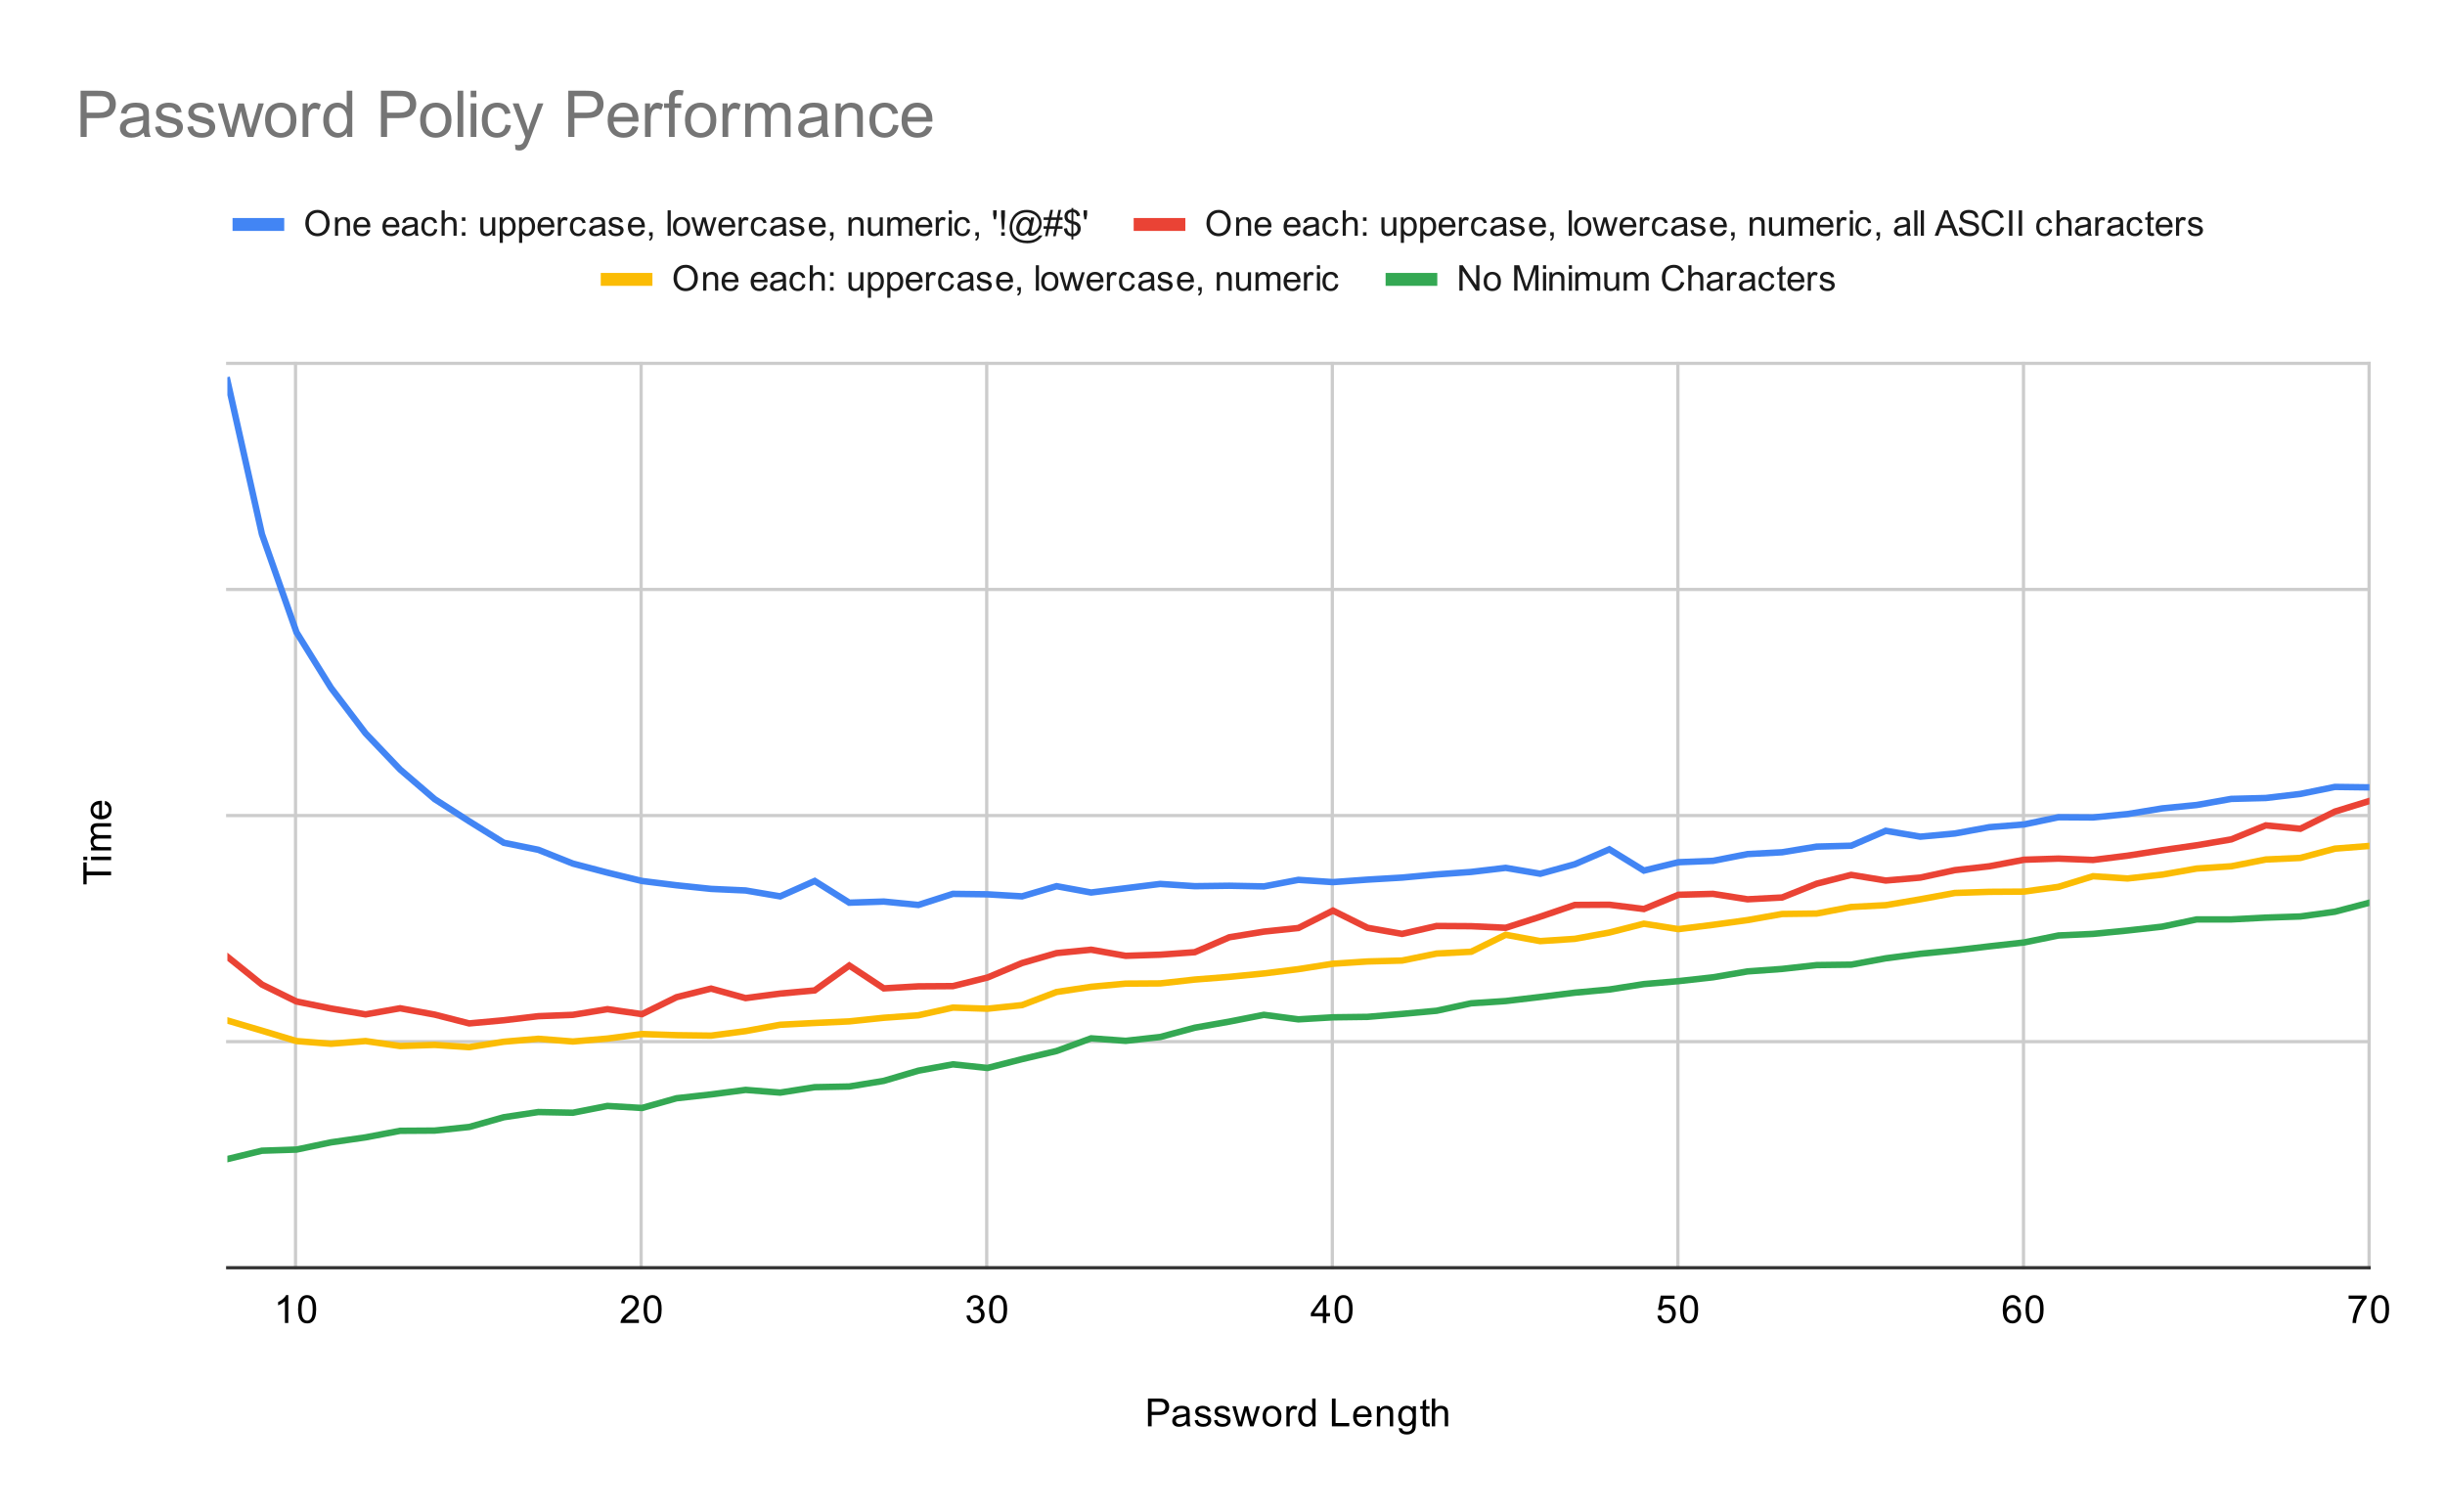 <svg xmlns="http://www.w3.org/2000/svg" width="757" height="468" fill="none" stroke="none" stroke-linecap="square" stroke-miterlimit="10" viewBox="0 0 757 468">
  <path fill="#fff" d="M0 0h757v468H0V0Z"/>
  <path stroke="#ccc" stroke-linecap="butt" d="M91.5 112.5v280m107-280v280m107-280v280m107-280v280m107-280v280m107-280v280m107-280v280"/>
  <path stroke="#333" stroke-linecap="butt" d="M70.5 392.5h663"/>
  <path stroke="#ccc" stroke-linecap="butt" d="M70.5 322.5h663m-663-70h663m-663-70h663m-663-70h663"/>
  <clipPath id="a">
    <path d="M70.4 112.6h663.2v280H70.4v-280Z"/>
  </clipPath>
  <path stroke="#4285f4" stroke-linecap="butt" stroke-width="2" d="m70.4 117.78 10.697 47.6 10.697 30.38 10.696 17.22 10.697 14.07 10.697 11.2 10.697 9.17 10.696 6.86 10.697 6.65 10.697 2.17 10.697 4.27 10.697 2.8 10.696 2.59 10.697 1.33 10.697 1.12 10.697.49 10.696 1.82 10.697-4.76 10.697 6.72 10.697-.35 10.696 1.05 10.697-3.43 10.697.14 10.697.63 10.697-3.15 10.696 1.96 10.697-1.33 10.697-1.33 10.697.7 10.696-.14 10.697.21L402 272.41l10.697.7 10.697-.77 10.696-.63 10.697-.98 10.697-.77 10.697-1.26 10.696 1.82 10.697-2.94 10.697-4.62 10.697 6.58 10.696-2.59 10.697-.42 10.697-2.1 10.697-.56 10.697-1.75 10.696-.28 10.697-4.62 10.697 1.82 10.697-.98 10.697-1.96 10.696-.84 10.697-2.24 10.697.07 10.697-1.05 10.696-1.75 10.697-1.05 10.697-1.89 10.697-.28 10.697-1.26 10.696-2.17 10.697.14" clip-path="url(#a)"/>
  <path stroke="#ea4335" stroke-linecap="butt" stroke-width="2" d="m70.4 296.21 10.697 8.61 10.697 5.25 10.696 2.17 10.697 1.82 10.697-1.89 10.697 1.96 10.696 2.73 10.697-.98 10.697-1.26 10.697-.42 10.697-1.75 10.696 1.54 10.697-5.25 10.697-2.66 10.697 2.94 10.696-1.4 10.697-.98 10.697-7.7 10.697 7.07 10.696-.63 10.697-.07 10.697-2.66 10.697-4.48 10.697-3.08 10.696-1.05 10.697 1.89 10.697-.35 10.697-.77 10.696-4.62 10.697-1.75L402 287.32l10.697-5.39 10.697 5.32 10.696 1.89 10.697-2.45 10.697.07 10.697.49 10.696-3.43 10.697-3.64 10.697-.07 10.697 1.33 10.696-4.41 10.697-.28 10.697 1.68 10.697-.56 10.697-4.27 10.696-2.73 10.697 1.75 10.697-.91 10.697-2.31 10.697-1.19 10.696-2.03 10.697-.35 10.697.42 10.697-1.33 10.696-1.68 10.697-1.54 10.697-1.82 10.697-4.34 10.697 1.05 10.696-5.32 10.697-3.29" clip-path="url(#a)"/>
  <path stroke="#fbbc04" stroke-linecap="butt" stroke-width="2" d="m70.4 315.95 10.697 3.15 10.697 3.22 10.696.84 10.697-.84 10.697 1.54 10.697-.35 10.696.7 10.697-1.68 10.697-.91 10.697.84 10.697-.91 10.696-1.4 10.697.35 10.697.14 10.697-1.4 10.696-1.96 10.697-.56 10.697-.49 10.697-1.12 10.696-.77 10.697-2.38 10.697.35 10.697-1.12 10.697-4.06 10.696-1.61 10.697-.98 10.697-.07 10.697-1.19 10.696-.84 10.697-1.05L402 300.06l10.697-1.68 10.697-.7 10.696-.28 10.697-2.17 10.697-.56 10.697-5.25 10.696 1.96 10.697-.7 10.697-1.96 10.697-2.73 10.696 1.68 10.697-1.33 10.697-1.47 10.697-1.89 10.697-.14 10.696-2.03 10.697-.56 10.697-1.82 10.697-1.96 10.697-.35 10.696-.07 10.697-1.47 10.697-3.29 10.697.7 10.696-1.19 10.697-1.89 10.697-.7 10.697-2.1 10.697-.49 10.696-2.87 10.697-.84" clip-path="url(#a)"/>
  <path stroke="#34a853" stroke-linecap="butt" stroke-width="2" d="m70.4 358.86 10.697-2.59 10.697-.35 10.696-2.24 10.697-1.54 10.697-2.03 10.697-.07 10.696-1.12 10.697-3.01 10.697-1.61 10.697.21 10.697-2.1 10.696.63 10.697-3.01 10.697-1.19 10.697-1.4 10.696.84 10.697-1.68 10.697-.21 10.697-1.75 10.696-3.15 10.697-1.96 10.697 1.12 10.697-2.73 10.697-2.52 10.696-3.92 10.697.77 10.697-1.19 10.697-2.87 10.696-1.89 10.697-2.1L402 315.6l10.697-.63 10.697-.14 10.696-.91 10.697-.98 10.697-2.31 10.697-.7 10.696-1.26 10.697-1.33 10.697-.98 10.697-1.68 10.696-.91 10.697-1.19 10.697-1.82 10.697-.77 10.697-1.19 10.696-.14 10.697-1.96 10.697-1.4 10.697-1.05 10.697-1.26 10.696-1.19 10.697-2.17 10.697-.49 10.697-1.05 10.696-1.19 10.697-2.24h10.697l10.697-.56 10.697-.35 10.696-1.47 10.697-2.8" clip-path="url(#a)"/>
  <path fill="#000" fill-opacity="0" d="M73.4 117.78a3 3 0 1 1-6 0 3 3 0 0 1 6 0Zm10.697 47.6a3 3 0 1 1-6 0 3 3 0 0 1 6 0Zm10.697 30.38a3 3 0 1 1-6 0 3 3 0 0 1 6 0Zm10.696 17.22a3 3 0 1 1-6 0 3 3 0 0 1 6 0Zm10.697 14.07a3 3 0 1 1-6 0 3 3 0 0 1 6 0Zm10.697 11.2a3 3 0 1 1-6 0 3 3 0 0 1 6 0Zm10.696 9.17a3 3 0 1 1-6 0 3 3 0 0 1 6 0Zm10.697 6.86a3 3 0 1 1-6 0 3 3 0 0 1 6 0Zm10.697 6.65a3 3 0 1 1-6 0 3 3 0 0 1 6 0Zm10.697 2.17a3 3 0 1 1-6 0 3 3 0 0 1 6 0Zm10.697 4.27a3 3 0 1 1-6 0 3 3 0 0 1 6 0Zm10.697 2.8a3 3 0 1 1-6 0 3 3 0 0 1 6 0Zm10.696 2.59a3 3 0 1 1-6 0 3 3 0 0 1 6 0Zm10.697 1.33a3 3 0 1 1-6 0 3 3 0 0 1 6 0Zm10.697 1.12a3 3 0 1 1-6 0 3 3 0 0 1 6 0Zm10.697.49a3 3 0 1 1-6 0 3 3 0 0 1 6 0Zm10.696 1.82a3 3 0 1 1-6 0 3 3 0 0 1 6 0Zm10.697-4.76a3 3 0 1 1-6 0 3 3 0 0 1 6 0Zm10.697 6.72a3 3 0 1 1-6 0 3 3 0 0 1 6 0Zm10.697-.35a3 3 0 1 1-6 0 3 3 0 0 1 6 0Zm10.696 1.05a3 3 0 1 1-6 0 3 3 0 0 1 6 0Zm10.697-3.43a3 3 0 1 1-6 0 3 3 0 0 1 6 0Zm10.697.14a3 3 0 1 1-6 0 3 3 0 0 1 6 0Zm10.697.63a3 3 0 1 1-6 0 3 3 0 0 1 6 0Zm10.697-3.15a3 3 0 1 1-6 0 3 3 0 0 1 6 0Zm10.697 1.96a3 3 0 1 1-6 0 3 3 0 0 1 6 0Zm10.696-1.33a3 3 0 1 1-6 0 3 3 0 0 1 6 0Zm10.697-1.33a3 3 0 1 1-6 0 3 3 0 0 1 6 0Zm10.697.7a3 3 0 1 1-6 0 3 3 0 0 1 6 0Zm10.696-.14a3 3 0 1 1-6 0 3 3 0 0 1 6 0Zm10.697.21a3 3 0 1 1-6 0 3 3 0 0 1 6 0ZM405 272.41a3 3 0 1 1-6 0 3 3 0 0 1 6 0Zm10.697.7a3 3 0 1 1-6 0 3 3 0 0 1 6 0Zm10.697-.77a3 3 0 1 1-6 0 3 3 0 0 1 6 0Zm10.696-.63a3 3 0 1 1-6 0 3 3 0 0 1 6 0Zm10.697-.98a3 3 0 1 1-6 0 3 3 0 0 1 6 0Zm10.697-.77a3 3 0 1 1-6 0 3 3 0 0 1 6 0Zm10.696-1.26a3 3 0 1 1-6 0 3 3 0 0 1 6 0Zm10.697 1.82a3 3 0 1 1-6 0 3 3 0 0 1 6 0Zm10.697-2.94a3 3 0 1 1-6 0 3 3 0 0 1 6 0Zm10.697-4.62a3 3 0 1 1-6 0 3 3 0 0 1 6 0Zm10.697 6.58a3 3 0 1 1-6 0 3 3 0 0 1 6 0Zm10.696-2.59a3 3 0 1 1-6 0 3 3 0 0 1 6 0Zm10.697-.42a3 3 0 1 1-6 0 3 3 0 0 1 6 0Zm10.697-2.1a3 3 0 1 1-6 0 3 3 0 0 1 6 0Zm10.697-.56a3 3 0 1 1-6 0 3 3 0 0 1 6 0Zm10.697-1.75a3 3 0 1 1-6 0 3 3 0 0 1 6 0Zm10.696-.28a3 3 0 1 1-6 0 3 3 0 0 1 6 0Zm10.697-4.62a3 3 0 1 1-6 0 3 3 0 0 1 6 0Zm10.697 1.82a3 3 0 1 1-6 0 3 3 0 0 1 6 0Zm10.697-.98a3 3 0 1 1-6 0 3 3 0 0 1 6 0Zm10.697-1.96a3 3 0 1 1-6 0 3 3 0 0 1 6 0Zm10.696-.84a3 3 0 1 1-6 0 3 3 0 0 1 6 0Zm10.697-2.24a3 3 0 1 1-6 0 3 3 0 0 1 6 0Zm10.697.07a3 3 0 1 1-6 0 3 3 0 0 1 6 0Zm10.697-1.05a3 3 0 1 1-6 0 3 3 0 0 1 6 0Zm10.697-1.75a3 3 0 1 1-6 0 3 3 0 0 1 6 0Zm10.696-1.05a3 3 0 1 1-6 0 3 3 0 0 1 6 0Zm10.697-1.89a3 3 0 1 1-6 0 3 3 0 0 1 6 0Zm10.697-.28a3 3 0 1 1-6 0 3 3 0 0 1 6 0Zm10.697-1.26a3 3 0 1 1-6 0 3 3 0 0 1 6 0Zm10.696-2.17a3 3 0 1 1-6 0 3 3 0 0 1 6 0Zm10.697.14a3 3 0 1 1-6 0 3 3 0 0 1 6 0ZM73.4 296.21a3 3 0 1 1-6 0 3 3 0 0 1 6 0Zm10.697 8.61a3 3 0 1 1-6 0 3 3 0 0 1 6 0Zm10.697 5.25a3 3 0 1 1-6 0 3 3 0 0 1 6 0Zm10.696 2.17a3 3 0 1 1-6 0 3 3 0 0 1 6 0Zm10.697 1.82a3 3 0 1 1-6 0 3 3 0 0 1 6 0Zm10.697-1.89a3 3 0 1 1-6 0 3 3 0 0 1 6 0Zm10.696 1.96a3 3 0 1 1-6 0 3 3 0 0 1 6 0Zm10.697 2.73a3 3 0 1 1-6 0 3 3 0 0 1 6 0Zm10.697-.98a3 3 0 1 1-6 0 3 3 0 0 1 6 0Zm10.697-1.26a3 3 0 1 1-6 0 3 3 0 0 1 6 0Zm10.697-.42a3 3 0 1 1-6 0 3 3 0 0 1 6 0Zm10.697-1.75a3 3 0 1 1-6 0 3 3 0 0 1 6 0Zm10.696 1.54a3 3 0 1 1-6 0 3 3 0 0 1 6 0Zm10.697-5.25a3 3 0 1 1-6 0 3 3 0 0 1 6 0Zm10.697-2.66a3 3 0 1 1-6 0 3 3 0 0 1 6 0Zm10.697 2.94a3 3 0 1 1-6 0 3 3 0 0 1 6 0Zm10.696-1.4a3 3 0 1 1-6 0 3 3 0 0 1 6 0Zm10.697-.98a3 3 0 1 1-6 0 3 3 0 0 1 6 0Zm10.697-7.7a3 3 0 1 1-6 0 3 3 0 0 1 6 0Zm10.697 7.07a3 3 0 1 1-6 0 3 3 0 0 1 6 0Zm10.696-.63a3 3 0 1 1-6 0 3 3 0 0 1 6 0Zm10.697-.07a3 3 0 1 1-6 0 3 3 0 0 1 6 0Zm10.697-2.66a3 3 0 1 1-6 0 3 3 0 0 1 6 0Zm10.697-4.48a3 3 0 1 1-6 0 3 3 0 0 1 6 0Zm10.697-3.08a3 3 0 1 1-6 0 3 3 0 0 1 6 0Zm10.697-1.05a3 3 0 1 1-6 0 3 3 0 0 1 6 0Zm10.696 1.89a3 3 0 1 1-6 0 3 3 0 0 1 6 0Zm10.697-.35a3 3 0 1 1-6 0 3 3 0 0 1 6 0Zm10.697-.77a3 3 0 1 1-6 0 3 3 0 0 1 6 0Zm10.696-4.62a3 3 0 1 1-6 0 3 3 0 0 1 6 0Zm10.697-1.75a3 3 0 1 1-6 0 3 3 0 0 1 6 0ZM405 287.32a3 3 0 1 1-6 0 3 3 0 0 1 6 0Zm10.697-5.39a3 3 0 1 1-6 0 3 3 0 0 1 6 0Zm10.697 5.32a3 3 0 1 1-6 0 3 3 0 0 1 6 0Zm10.696 1.89a3 3 0 1 1-6 0 3 3 0 0 1 6 0Zm10.697-2.45a3 3 0 1 1-6 0 3 3 0 0 1 6 0Zm10.697.07a3 3 0 1 1-6 0 3 3 0 0 1 6 0Zm10.696.49a3 3 0 1 1-6 0 3 3 0 0 1 6 0Zm10.697-3.43a3 3 0 1 1-6 0 3 3 0 0 1 6 0Zm10.697-3.64a3 3 0 1 1-6 0 3 3 0 0 1 6 0Zm10.697-.07a3 3 0 1 1-6 0 3 3 0 0 1 6 0Zm10.697 1.33a3 3 0 1 1-6 0 3 3 0 0 1 6 0Zm10.696-4.41a3 3 0 1 1-6 0 3 3 0 0 1 6 0Zm10.697-.28a3 3 0 1 1-6 0 3 3 0 0 1 6 0Zm10.697 1.68a3 3 0 1 1-6 0 3 3 0 0 1 6 0Zm10.697-.56a3 3 0 1 1-6 0 3 3 0 0 1 6 0Zm10.697-4.27a3 3 0 1 1-6 0 3 3 0 0 1 6 0Zm10.696-2.73a3 3 0 1 1-6 0 3 3 0 0 1 6 0Zm10.697 1.75a3 3 0 1 1-6 0 3 3 0 0 1 6 0Zm10.697-.91a3 3 0 1 1-6 0 3 3 0 0 1 6 0Zm10.697-2.31a3 3 0 1 1-6 0 3 3 0 0 1 6 0Zm10.697-1.19a3 3 0 1 1-6 0 3 3 0 0 1 6 0Zm10.696-2.03a3 3 0 1 1-6 0 3 3 0 0 1 6 0Zm10.697-.35a3 3 0 1 1-6 0 3 3 0 0 1 6 0Zm10.697.42a3 3 0 1 1-6 0 3 3 0 0 1 6 0Zm10.697-1.33a3 3 0 1 1-6 0 3 3 0 0 1 6 0Zm10.697-1.68a3 3 0 1 1-6 0 3 3 0 0 1 6 0Zm10.696-1.54a3 3 0 1 1-6 0 3 3 0 0 1 6 0Zm10.697-1.82a3 3 0 1 1-6 0 3 3 0 0 1 6 0Zm10.697-4.34a3 3 0 1 1-6 0 3 3 0 0 1 6 0Zm10.697 1.05a3 3 0 1 1-6 0 3 3 0 0 1 6 0Zm10.696-5.32a3 3 0 1 1-6 0 3 3 0 0 1 6 0Z" clip-path="url(#a)"/>
  <path fill="#000" fill-opacity="0" d="M736.6 247.98a3 3 0 1 1-6 0 3 3 0 0 1 6 0ZM73.4 315.95a3 3 0 1 1-6 0 3 3 0 0 1 6 0Zm10.697 3.15a3 3 0 1 1-6 0 3 3 0 0 1 6 0Zm10.697 3.22a3 3 0 1 1-6 0 3 3 0 0 1 6 0Zm10.696.84a3 3 0 1 1-6 0 3 3 0 0 1 6 0Zm10.697-.84a3 3 0 1 1-6 0 3 3 0 0 1 6 0Zm10.697 1.54a3 3 0 1 1-6 0 3 3 0 0 1 6 0Zm10.696-.35a3 3 0 1 1-6 0 3 3 0 0 1 6 0Zm10.697.7a3 3 0 1 1-6 0 3 3 0 0 1 6 0Zm10.697-1.68a3 3 0 1 1-6 0 3 3 0 0 1 6 0Zm10.697-.91a3 3 0 1 1-6 0 3 3 0 0 1 6 0Zm10.697.84a3 3 0 1 1-6 0 3 3 0 0 1 6 0Zm10.697-.91a3 3 0 1 1-6 0 3 3 0 0 1 6 0Zm10.696-1.4a3 3 0 1 1-6 0 3 3 0 0 1 6 0Zm10.697.35a3 3 0 1 1-6 0 3 3 0 0 1 6 0Zm10.697.14a3 3 0 1 1-6 0 3 3 0 0 1 6 0Zm10.697-1.4a3 3 0 1 1-6 0 3 3 0 0 1 6 0Zm10.696-1.96a3 3 0 1 1-6 0 3 3 0 0 1 6 0Zm10.697-.56a3 3 0 1 1-6 0 3 3 0 0 1 6 0Zm10.697-.49a3 3 0 1 1-6 0 3 3 0 0 1 6 0Zm10.697-1.12a3 3 0 1 1-6 0 3 3 0 0 1 6 0Zm10.696-.77a3 3 0 1 1-6 0 3 3 0 0 1 6 0Zm10.697-2.38a3 3 0 1 1-6 0 3 3 0 0 1 6 0Zm10.697.35a3 3 0 1 1-6 0 3 3 0 0 1 6 0Zm10.697-1.12a3 3 0 1 1-6 0 3 3 0 0 1 6 0Zm10.697-4.06a3 3 0 1 1-6 0 3 3 0 0 1 6 0Zm10.697-1.61a3 3 0 1 1-6 0 3 3 0 0 1 6 0Zm10.696-.98a3 3 0 1 1-6 0 3 3 0 0 1 6 0Zm10.697-.07a3 3 0 1 1-6 0 3 3 0 0 1 6 0Zm10.697-1.19a3 3 0 1 1-6 0 3 3 0 0 1 6 0Zm10.696-.84a3 3 0 1 1-6 0 3 3 0 0 1 6 0Zm10.697-1.05a3 3 0 1 1-6 0 3 3 0 0 1 6 0ZM405 300.06a3 3 0 1 1-6 0 3 3 0 0 1 6 0Zm10.697-1.68a3 3 0 1 1-6 0 3 3 0 0 1 6 0Zm10.697-.7a3 3 0 1 1-6 0 3 3 0 0 1 6 0Zm10.696-.28a3 3 0 1 1-6 0 3 3 0 0 1 6 0Zm10.697-2.17a3 3 0 1 1-6 0 3 3 0 0 1 6 0Zm10.697-.56a3 3 0 1 1-6 0 3 3 0 0 1 6 0Zm10.696-5.25a3 3 0 1 1-6 0 3 3 0 0 1 6 0Zm10.697 1.96a3 3 0 1 1-6 0 3 3 0 0 1 6 0Zm10.697-.7a3 3 0 1 1-6 0 3 3 0 0 1 6 0Zm10.697-1.96a3 3 0 1 1-6 0 3 3 0 0 1 6 0Zm10.697-2.73a3 3 0 1 1-6 0 3 3 0 0 1 6 0Zm10.696 1.68a3 3 0 1 1-6 0 3 3 0 0 1 6 0Zm10.697-1.33a3 3 0 1 1-6 0 3 3 0 0 1 6 0Zm10.697-1.47a3 3 0 1 1-6 0 3 3 0 0 1 6 0Zm10.697-1.89a3 3 0 1 1-6 0 3 3 0 0 1 6 0Zm10.697-.14a3 3 0 1 1-6 0 3 3 0 0 1 6 0Zm10.696-2.03a3 3 0 1 1-6 0 3 3 0 0 1 6 0Zm10.697-.56a3 3 0 1 1-6 0 3 3 0 0 1 6 0Zm10.697-1.82a3 3 0 1 1-6 0 3 3 0 0 1 6 0Zm10.697-1.96a3 3 0 1 1-6 0 3 3 0 0 1 6 0Zm10.697-.35a3 3 0 1 1-6 0 3 3 0 0 1 6 0Zm10.696-.07a3 3 0 1 1-6 0 3 3 0 0 1 6 0Zm10.697-1.47a3 3 0 1 1-6 0 3 3 0 0 1 6 0Zm10.697-3.29a3 3 0 1 1-6 0 3 3 0 0 1 6 0Zm10.697.7a3 3 0 1 1-6 0 3 3 0 0 1 6 0Zm10.697-1.19a3 3 0 1 1-6 0 3 3 0 0 1 6 0Zm10.696-1.89a3 3 0 1 1-6 0 3 3 0 0 1 6 0Zm10.697-.7a3 3 0 1 1-6 0 3 3 0 0 1 6 0Zm10.697-2.1a3 3 0 1 1-6 0 3 3 0 0 1 6 0Zm10.697-.49a3 3 0 1 1-6 0 3 3 0 0 1 6 0Zm10.696-2.87a3 3 0 1 1-6 0 3 3 0 0 1 6 0Zm10.697-.84a3 3 0 1 1-6 0 3 3 0 0 1 6 0ZM73.4 358.86a3 3 0 1 1-6 0 3 3 0 0 1 6 0Zm10.697-2.59a3 3 0 1 1-6 0 3 3 0 0 1 6 0Zm10.697-.35a3 3 0 1 1-6 0 3 3 0 0 1 6 0Zm10.696-2.24a3 3 0 1 1-6 0 3 3 0 0 1 6 0Zm10.697-1.54a3 3 0 1 1-6 0 3 3 0 0 1 6 0Zm10.697-2.03a3 3 0 1 1-6 0 3 3 0 0 1 6 0Zm10.696-.07a3 3 0 1 1-6 0 3 3 0 0 1 6 0Zm10.697-1.12a3 3 0 1 1-6 0 3 3 0 0 1 6 0Zm10.697-3.01a3 3 0 1 1-6 0 3 3 0 0 1 6 0Zm10.697-1.61a3 3 0 1 1-6 0 3 3 0 0 1 6 0Zm10.697.21a3 3 0 1 1-6 0 3 3 0 0 1 6 0Zm10.697-2.1a3 3 0 1 1-6 0 3 3 0 0 1 6 0Zm10.696.63a3 3 0 1 1-6 0 3 3 0 0 1 6 0Zm10.697-3.01a3 3 0 1 1-6 0 3 3 0 0 1 6 0Zm10.697-1.19a3 3 0 1 1-6 0 3 3 0 0 1 6 0Zm10.697-1.4a3 3 0 1 1-6 0 3 3 0 0 1 6 0Zm10.696.84a3 3 0 1 1-6 0 3 3 0 0 1 6 0Zm10.697-1.68a3 3 0 1 1-6 0 3 3 0 0 1 6 0Zm10.697-.21a3 3 0 1 1-6 0 3 3 0 0 1 6 0Zm10.697-1.75a3 3 0 1 1-6 0 3 3 0 0 1 6 0Zm10.696-3.15a3 3 0 1 1-6 0 3 3 0 0 1 6 0Zm10.697-1.96a3 3 0 1 1-6 0 3 3 0 0 1 6 0Zm10.697 1.12a3 3 0 1 1-6 0 3 3 0 0 1 6 0Zm10.697-2.73a3 3 0 1 1-6 0 3 3 0 0 1 6 0Zm10.697-2.52a3 3 0 1 1-6 0 3 3 0 0 1 6 0Zm10.697-3.92a3 3 0 1 1-6 0 3 3 0 0 1 6 0Zm10.696.77a3 3 0 1 1-6 0 3 3 0 0 1 6 0Zm10.697-1.19a3 3 0 1 1-6 0 3 3 0 0 1 6 0Zm10.697-2.87a3 3 0 1 1-6 0 3 3 0 0 1 6 0Zm10.696-1.89a3 3 0 1 1-6 0 3 3 0 0 1 6 0Zm10.697-2.1a3 3 0 1 1-6 0 3 3 0 0 1 6 0ZM405 315.6a3 3 0 1 1-6 0 3 3 0 0 1 6 0Zm10.697-.63a3 3 0 1 1-6 0 3 3 0 0 1 6 0Zm10.697-.14a3 3 0 1 1-6 0 3 3 0 0 1 6 0Zm10.696-.91a3 3 0 1 1-6 0 3 3 0 0 1 6 0Zm10.697-.98a3 3 0 1 1-6 0 3 3 0 0 1 6 0Zm10.697-2.31a3 3 0 1 1-6 0 3 3 0 0 1 6 0Zm10.696-.7a3 3 0 1 1-6 0 3 3 0 0 1 6 0Zm10.697-1.26a3 3 0 1 1-6 0 3 3 0 0 1 6 0Zm10.697-1.33a3 3 0 1 1-6 0 3 3 0 0 1 6 0Zm10.697-.98a3 3 0 1 1-6 0 3 3 0 0 1 6 0Zm10.697-1.68a3 3 0 1 1-6 0 3 3 0 0 1 6 0Zm10.696-.91a3 3 0 1 1-6 0 3 3 0 0 1 6 0Zm10.697-1.19a3 3 0 1 1-6 0 3 3 0 0 1 6 0Zm10.697-1.82a3 3 0 1 1-6 0 3 3 0 0 1 6 0Zm10.697-.77a3 3 0 1 1-6 0 3 3 0 0 1 6 0Zm10.697-1.19a3 3 0 1 1-6 0 3 3 0 0 1 6 0Zm10.696-.14a3 3 0 1 1-6 0 3 3 0 0 1 6 0Zm10.697-1.96a3 3 0 1 1-6 0 3 3 0 0 1 6 0Zm10.697-1.4a3 3 0 1 1-6 0 3 3 0 0 1 6 0Zm10.697-1.05a3 3 0 1 1-6 0 3 3 0 0 1 6 0Zm10.697-1.26a3 3 0 1 1-6 0 3 3 0 0 1 6 0Zm10.696-1.19a3 3 0 1 1-6 0 3 3 0 0 1 6 0Zm10.697-2.17a3 3 0 1 1-6 0 3 3 0 0 1 6 0Zm10.697-.49a3 3 0 1 1-6 0 3 3 0 0 1 6 0Zm10.697-1.05a3 3 0 1 1-6 0 3 3 0 0 1 6 0Zm10.697-1.19a3 3 0 1 1-6 0 3 3 0 0 1 6 0Zm10.696-2.24a3 3 0 1 1-6 0 3 3 0 0 1 6 0Zm10.697 0a3 3 0 1 1-6 0 3 3 0 0 1 6 0Zm10.697-.56a3 3 0 1 1-6 0 3 3 0 0 1 6 0Zm10.697-.35a3 3 0 1 1-6 0 3 3 0 0 1 6 0Zm10.696-1.47a3 3 0 1 1-6 0 3 3 0 0 1 6 0Zm10.697-2.8a3 3 0 1 1-6 0 3 3 0 0 1 6 0Z" clip-path="url(#a)"/>
  <path fill="#000" d="M355.422 441.6v-8.594h3.25q.844 0 1.297.078.64.11 1.062.407.438.297.688.828.265.531.265 1.172 0 1.093-.703 1.859-.687.75-2.515.75h-2.204v3.5h-1.14Zm1.14-4.5h2.22q1.109 0 1.562-.406.469-.422.469-1.172 0-.531-.282-.906-.265-.391-.703-.516-.297-.078-1.062-.078h-2.204v3.078Zm10.797 3.734q-.593.5-1.14.704-.531.203-1.156.203-1.032 0-1.579-.5-.546-.5-.546-1.282 0-.453.203-.828.203-.39.546-.61.344-.233.766-.343.297-.094.938-.172 1.265-.14 1.875-.36v-.265q0-.656-.297-.922-.406-.343-1.203-.343-.735 0-1.094.265-.36.25-.531.907l-1.032-.141q.141-.656.47-1.063.327-.406.937-.625.609-.218 1.406-.218.797 0 1.297.187.5.188.734.469.235.281.328.719.047.265.047.968v1.407q0 1.468.063 1.859.078.39.28.75h-1.108q-.157-.328-.204-.766Zm-.093-2.359q-.579.234-1.72.406-.655.094-.921.219-.266.11-.422.328-.14.219-.14.5 0 .422.312.703.328.282.938.282.609 0 1.078-.266.484-.266.703-.734.172-.36.172-1.047v-.391Zm2.609 1.266 1.031-.157q.094.625.485.954.406.328 1.14.328.719 0 1.063-.282.36-.296.36-.703 0-.36-.313-.562-.22-.14-1.079-.36-1.156-.296-1.609-.5-.437-.218-.672-.593-.234-.375-.234-.844 0-.406.187-.766.188-.36.516-.593.25-.172.672-.297.422-.125.922-.125.719 0 1.265.218.563.204.829.563.265.36.359.953l-1.031.14q-.063-.468-.407-.734-.328-.281-.953-.281-.719 0-1.031.25-.313.234-.313.563 0 .203.125.359.141.172.407.281.156.063.937.266 1.125.312 1.563.5.437.187.687.547.25.359.25.906 0 .531-.312 1-.297.453-.875.719-.578.25-1.313.25-1.219 0-1.86-.5-.624-.516-.796-1.5Zm6 0 1.031-.157q.094.625.485.954.406.328 1.14.328.719 0 1.063-.282.36-.296.36-.703 0-.36-.313-.562-.22-.14-1.079-.36-1.156-.296-1.609-.5-.437-.218-.672-.593-.234-.375-.234-.844 0-.406.187-.766.188-.36.516-.593.25-.172.672-.297.422-.125.922-.125.719 0 1.265.218.563.204.829.563.265.36.359.953l-1.031.14q-.063-.468-.407-.734-.328-.281-.953-.281-.719 0-1.031.25-.313.234-.313.563 0 .203.125.359.141.172.407.281.156.063.937.266 1.125.312 1.563.5.437.187.687.547.25.359.25.906 0 .531-.312 1-.297.453-.875.719-.578.25-1.313.25-1.219 0-1.86-.5-.624-.516-.796-1.5Zm7.563 1.859-1.907-6.219h1.094l.984 3.594.375 1.328q.032-.094.329-1.281l.984-3.64h1.078l.938 3.609.312 1.187.36-1.203 1.062-3.594h1.031l-1.953 6.219h-1.094l-.984-3.734-.25-1.047-1.25 4.781h-1.11Zm7.468-3.11q0-1.734.953-2.562.797-.687 1.954-.687 1.28 0 2.093.843.828.829.828 2.313 0 1.203-.359 1.89-.36.688-1.063 1.079-.687.375-1.5.375-1.296 0-2.109-.828-.797-.844-.797-2.422Zm1.078 0q0 1.188.516 1.782.531.594 1.313.594.796 0 1.312-.594t.516-1.813q0-1.156-.532-1.75-.515-.593-1.296-.593-.782 0-1.313.593-.516.579-.516 1.782Zm6.297 3.11v-6.219h.953v.938q.36-.656.657-.86.312-.218.687-.218.531 0 1.078.328l-.36.984q-.39-.234-.765-.234-.36 0-.64.219-.266.203-.375.578-.188.562-.188 1.218v3.266h-1.047Zm8.047 0v-.781q-.594.922-1.734.922-.75 0-1.375-.407-.625-.421-.969-1.156-.344-.734-.344-1.687 0-.922.313-1.688.312-.765.937-1.156.625-.406 1.39-.406.563 0 1 .234.438.234.72.61v-3.079h1.046v8.594h-.984ZM403 438.49q0 1.204.5 1.798.5.578 1.188.578.687 0 1.171-.563.485-.562.485-1.719 0-1.28-.5-1.875-.485-.593-1.203-.593-.704 0-1.172.578-.469.562-.469 1.797Zm9.375 3.11v-8.594h1.14v7.578h4.235v1.016h-5.375Zm11.172-2 1.094.125q-.25.953-.954 1.484-.703.532-1.78.532-1.36 0-2.173-.844-.796-.844-.796-2.36 0-1.562.812-2.421.813-.875 2.094-.875 1.25 0 2.031.843.797.844.797 2.391v.281h-4.64q.062 1.032.577 1.578.516.532 1.297.532.578 0 .985-.297.421-.313.656-.969Zm-3.453-1.703h3.469q-.063-.797-.391-1.188-.516-.609-1.313-.609-.734 0-1.234.484-.484.485-.531 1.313Zm6.203 3.703v-6.219h.937v.875q.688-1.015 1.985-1.015.562 0 1.031.203.484.203.719.531.234.328.328.766.047.297.047 1.03v3.829h-1.047v-3.781q0-.656-.125-.969-.125-.313-.438-.5-.312-.203-.734-.203-.672 0-1.172.437-.484.422-.484 1.61v3.406h-1.047Zm6.797.516 1.031.156q.063.469.36.687.39.297 1.062.297.734 0 1.125-.297.406-.296.547-.812.094-.328.078-1.36-.688.813-1.719.813-1.281 0-1.984-.922-.703-.937-.703-2.219 0-.89.312-1.64.328-.766.938-1.172.609-.406 1.437-.406 1.11 0 1.828.89v-.75h.969v5.375q0 1.453-.297 2.063-.297.61-.937.953-.641.36-1.579.36-1.109 0-1.796-.5-.688-.5-.672-1.516Zm.875-3.735q0 1.219.484 1.782.485.562 1.219.562.734 0 1.219-.563.5-.562.5-1.75 0-1.14-.516-1.718-.5-.578-1.219-.578-.703 0-1.203.578-.484.562-.484 1.687Zm8.625 2.282.156.921q-.453.094-.797.094-.578 0-.89-.172-.313-.187-.454-.484-.125-.297-.125-1.25v-3.578h-.765v-.813h.765v-1.547l1.047-.625v2.172h1.063v.813h-1.063v3.64q0 .454.047.579.063.125.188.203.125.078.359.078.188 0 .469-.031Zm.703.937v-8.594h1.047v3.078q.734-.843 1.86-.843.702 0 1.202.28.516.267.735.75.218.47.218 1.392v3.937h-1.046v-3.938q0-.796-.344-1.156-.344-.36-.969-.36-.469 0-.89.25-.407.235-.594.657-.172.406-.172 1.14v3.407h-1.047ZM34.4 270.99h-7.578v2.829h-1.016v-6.813h1.016v2.844H34.4v1.14Zm-7.375-4.687h-1.219v-1.062h1.219v1.062Zm7.375 0h-6.219v-1.062H34.4v1.062Zm0-3h-6.219v-.937h.875q-.468-.297-.734-.782-.281-.484-.281-1.109 0-.688.28-1.125.282-.453.798-.625-1.078-.75-1.078-1.922 0-.937.515-1.422.5-.5 1.578-.5H34.4v1.047h-3.922q-.625 0-.906.11-.281.093-.453.359t-.172.64q0 .657.437 1.094.438.422 1.407.422H34.4v1.063h-4.047q-.703 0-1.047.265-.36.25-.36.828 0 .454.235.829.235.375.688.546.453.172 1.297.172H34.4v1.047Zm-2-14.25.125-1.094q.953.25 1.484.953.532.704.532 1.782 0 1.36-.844 2.172-.844.796-2.36.796-1.562 0-2.421-.812-.875-.813-.875-2.094 0-1.25.843-2.031.844-.797 2.391-.797h.281v4.64q1.032-.062 1.578-.577.532-.516.532-1.297 0-.578-.297-.985-.313-.422-.969-.656Zm-1.703 3.453v-3.469q-.797.063-1.188.391-.609.516-.609 1.313 0 .734.484 1.234.485.484 1.313.531Z"/>
  <path fill="#fff" d="M64.65 392.475q0-.75.156-1.219.157-.468.469-.718.313-.25.781-.25.344 0 .594.14.266.14.438.406.171.25.265.641.094.375.094 1 0 .766-.156 1.234-.157.454-.47.72-.296.25-.765.25-.625 0-.984-.454-.422-.531-.422-1.75Zm.547 0q0 1.063.234 1.422.25.344.625.344.36 0 .61-.344.25-.36.25-1.422 0-1.047-.25-1.39-.25-.36-.625-.36-.36 0-.578.313-.266.39-.266 1.437ZM57.634 324.6h-.53v-3.36q-.188.188-.5.376-.298.172-.548.265v-.515q.438-.203.766-.5.344-.297.469-.578h.343v4.312Zm1.016-2.125q0-.75.156-1.219.157-.468.469-.718.313-.25.781-.25.344 0 .594.14.266.14.438.406.171.25.265.641.094.375.094 1 0 .766-.156 1.234-.157.454-.47.72-.296.25-.765.25-.625 0-.984-.454-.422-.531-.422-1.75Zm.547 0q0 1.063.234 1.422.25.344.625.344.36 0 .61-.344.25-.36.25-1.422 0-1.047-.25-1.39-.25-.36-.625-.36-.36 0-.578.313-.266.39-.266 1.437Zm2.453 0q0-.75.156-1.219.157-.468.469-.718.313-.25.781-.25.344 0 .594.14.266.14.438.406.171.25.265.641.094.375.094 1 0 .766-.156 1.234-.157.454-.47.72-.296.25-.765.25-.625 0-.984-.454-.422-.531-.422-1.75Zm.547 0q0 1.063.234 1.422.25.344.625.344.36 0 .61-.344.25-.36.25-1.422 0-1.047-.25-1.39-.25-.36-.625-.36-.36 0-.578.313-.266.39-.266 1.437Zm2.453 0q0-.75.156-1.219.157-.468.469-.718.313-.25.781-.25.344 0 .594.14.266.14.438.406.171.25.265.641.094.375.094 1 0 .766-.156 1.234-.157.454-.47.72-.296.25-.765.25-.625 0-.984-.454-.422-.531-.422-1.75Zm.547 0q0 1.063.234 1.422.25.344.625.344.36 0 .61-.344.25-.36.25-1.422 0-1.047-.25-1.39-.25-.36-.625-.36-.36 0-.578.313-.266.39-.266 1.437ZM58.416 254.1v.5h-2.828q-.016-.188.062-.36.11-.296.344-.578.234-.28.687-.656.703-.562.938-.89.25-.344.25-.641 0-.328-.219-.531-.219-.219-.578-.219-.39 0-.625.234-.219.22-.219.625l-.547-.062q.063-.594.422-.906.36-.329.969-.329.625 0 .984.344.36.344.36.844 0 .266-.11.516t-.36.53q-.233.267-.796.75-.484.392-.625.532-.125.14-.203.297h2.094Zm.234-1.625q0-.75.156-1.219.157-.469.469-.719.313-.25.781-.25.344 0 .594.141.266.14.438.406.171.25.265.641.094.375.094 1 0 .766-.156 1.234-.157.453-.47.72-.296.25-.765.25-.625 0-.984-.454-.422-.531-.422-1.75Zm.547 0q0 1.063.234 1.422.25.344.625.344.36 0 .61-.344.25-.36.25-1.422 0-1.047-.25-1.39-.25-.36-.625-.36-.36 0-.578.313-.266.39-.266 1.437Zm2.453 0q0-.75.156-1.219.157-.469.469-.719.313-.25.781-.25.344 0 .594.141.266.14.438.406.171.25.265.641.094.375.094 1 0 .766-.156 1.234-.157.453-.47.72-.296.25-.765.25-.625 0-.984-.454-.422-.531-.422-1.75Zm.547 0q0 1.063.234 1.422.25.344.625.344.36 0 .61-.344.25-.36.25-1.422 0-1.047-.25-1.39-.25-.36-.625-.36-.36 0-.578.313-.266.39-.266 1.437Zm2.453 0q0-.75.156-1.219.157-.469.469-.719.313-.25.781-.25.344 0 .594.141.266.14.438.406.171.25.265.641.094.375.094 1 0 .766-.156 1.234-.157.453-.47.72-.296.25-.765.25-.625 0-.984-.454-.422-.531-.422-1.75Zm.547 0q0 1.063.234 1.422.25.344.625.344.36 0 .61-.344.25-.36.25-1.422 0-1.047-.25-1.39-.25-.36-.625-.36-.36 0-.578.313-.266.39-.266 1.437ZM55.65 183.46l.531-.063q.094.453.313.656.218.188.531.188.375 0 .625-.25.25-.266.25-.641t-.234-.61q-.235-.234-.594-.234-.156 0-.375.063l.047-.469q.062.016.093.016.329 0 .594-.172.282-.188.282-.547 0-.297-.204-.484-.187-.188-.5-.188-.312 0-.515.188-.203.187-.266.578l-.516-.094q.094-.531.438-.813.344-.297.844-.297.36 0 .656.157.297.14.453.406.156.266.156.547t-.156.516q-.14.218-.437.359.375.094.578.375.218.266.218.687 0 .563-.406.953-.406.391-1.031.391-.578 0-.953-.328-.36-.344-.422-.89Zm3-.985q0-.75.156-1.219.157-.469.469-.719.313-.25.781-.25.344 0 .594.141.266.14.438.406.171.25.265.641.094.375.094 1 0 .766-.156 1.234-.157.453-.47.72-.296.25-.765.25-.625 0-.984-.454-.422-.531-.422-1.75Zm.547 0q0 1.063.234 1.422.25.344.625.344.36 0 .61-.344.25-.36.25-1.422 0-1.047-.25-1.39-.25-.36-.625-.36-.36 0-.578.313-.266.39-.266 1.437Zm2.453 0q0-.75.156-1.219.157-.469.469-.719.313-.25.781-.25.344 0 .594.141.266.14.438.406.171.25.265.641.094.375.094 1 0 .766-.156 1.234-.157.453-.47.72-.296.25-.765.25-.625 0-.984-.454-.422-.531-.422-1.75Zm.547 0q0 1.063.234 1.422.25.344.625.344.36 0 .61-.344.25-.36.25-1.422 0-1.047-.25-1.39-.25-.36-.625-.36-.36 0-.578.313-.266.39-.266 1.437Zm2.453 0q0-.75.156-1.219.157-.469.469-.719.313-.25.781-.25.344 0 .594.141.266.14.438.406.171.25.265.641.094.375.094 1 0 .766-.156 1.234-.157.453-.47.72-.296.25-.765.25-.625 0-.984-.454-.422-.531-.422-1.75Zm.547 0q0 1.063.234 1.422.25.344.625.344.36 0 .61-.344.25-.36.25-1.422 0-1.047-.25-1.39-.25-.36-.625-.36-.36 0-.578.313-.266.39-.266 1.437Zm-7.86-67.875v-1.031h-1.859v-.485l1.953-2.78h.438v2.78h.578v.485h-.578v1.031h-.532Zm0-1.516v-1.937l-1.343 1.937h1.343Zm1.313-.609q0-.75.156-1.219.157-.469.469-.719.313-.25.781-.25.344 0 .594.141.266.14.438.406.171.25.265.641.094.375.094 1 0 .766-.156 1.234-.157.453-.47.72-.296.25-.765.25-.625 0-.984-.454-.422-.531-.422-1.75Zm.547 0q0 1.063.234 1.422.25.344.625.344.36 0 .61-.344.25-.36.25-1.422 0-1.047-.25-1.39-.25-.36-.625-.36-.36 0-.578.313-.266.39-.266 1.437Zm2.453 0q0-.75.156-1.219.157-.469.469-.719.313-.25.781-.25.344 0 .594.141.266.14.438.406.171.25.265.641.094.375.094 1 0 .766-.156 1.234-.157.453-.47.72-.296.25-.765.25-.625 0-.984-.454-.422-.531-.422-1.75Zm.547 0q0 1.063.234 1.422.25.344.625.344.36 0 .61-.344.25-.36.25-1.422 0-1.047-.25-1.39-.25-.36-.625-.36-.36 0-.578.313-.266.39-.266 1.437Zm2.453 0q0-.75.156-1.219.157-.469.469-.719.313-.25.781-.25.344 0 .594.141.266.14.438.406.171.25.265.641.094.375.094 1 0 .766-.156 1.234-.157.453-.47.72-.296.25-.765.25-.625 0-.984-.454-.422-.531-.422-1.75Zm.547 0q0 1.063.234 1.422.25.344.625.344.36 0 .61-.344.25-.36.25-1.422 0-1.047-.25-1.39-.25-.36-.625-.36-.36 0-.578.313-.266.39-.266 1.437Z"/>
  <path fill="#000" d="M89.262 409.6h-1.047v-6.719q-.39.36-1.015.735-.61.359-1.094.53v-1.015q.875-.422 1.531-1 .672-.593.953-1.156h.672v8.625Zm3.032-4.234q0-1.532.312-2.453.313-.938.922-1.438.625-.5 1.562-.5.688 0 1.204.281.53.282.875.813.343.515.53 1.265.188.75.188 2.032 0 1.515-.312 2.437-.297.922-.922 1.438-.61.5-1.563.5-1.234 0-1.953-.891-.843-1.063-.843-3.484Zm1.078 0q0 2.109.5 2.812.5.703 1.218.703.735 0 1.22-.703.5-.703.5-2.812 0-2.125-.5-2.813-.485-.703-1.235-.703-.719 0-1.156.61-.547.78-.547 2.906Zm104.436 3.218v1.016h-5.687q0-.375.125-.734.218-.578.687-1.141.485-.563 1.39-1.297 1.407-1.156 1.891-1.828.5-.672.5-1.266 0-.625-.453-1.046-.453-.438-1.172-.438-.765 0-1.218.453-.453.453-.47 1.266l-1.077-.11q.11-1.218.828-1.843.734-.641 1.969-.641 1.234 0 1.953.688.719.687.719 1.703 0 .515-.22 1.015-.202.485-.702 1.047-.485.547-1.61 1.5-.953.797-1.234 1.094-.266.281-.438.562h4.22Zm1.453-3.218q0-1.532.313-2.453.312-.938.922-1.438.625-.5 1.562-.5.688 0 1.203.281.532.282.875.813.344.515.532 1.265.187.75.187 2.032 0 1.515-.312 2.437-.297.922-.922 1.438-.61.5-1.563.5-1.234 0-1.953-.891-.844-1.063-.844-3.484Zm1.078 0q0 2.109.5 2.812.5.703 1.22.703.734 0 1.218-.703.5-.703.5-2.812 0-2.125-.5-2.813-.484-.703-1.234-.703-.72 0-1.157.61-.547.78-.547 2.906Zm98.89 1.968 1.063-.14q.171.89.609 1.297.437.39 1.062.39.75 0 1.266-.515.516-.516.516-1.282 0-.718-.485-1.187-.468-.484-1.203-.484-.297 0-.75.125l.125-.938q.11.016.172.016.672 0 1.203-.344.547-.36.547-1.094 0-.578-.39-.953-.391-.39-1.016-.39-.61 0-1.031.39-.407.39-.516 1.156l-1.063-.187q.188-1.047.875-1.625.688-.594 1.704-.594.703 0 1.296.313.594.296.907.812.312.516.312 1.11 0 .546-.297 1.015-.297.453-.875.719.75.172 1.172.734.422.547.422 1.39 0 1.126-.828 1.907-.813.781-2.063.781-1.125 0-1.875-.672-.75-.687-.859-1.75Zm7-1.968q0-1.532.313-2.453.312-.938.921-1.438.625-.5 1.563-.5.687 0 1.203.281.531.282.875.813.344.515.531 1.265.188.75.188 2.032 0 1.515-.313 2.437-.297.922-.922 1.438-.609.5-1.562.5-1.234 0-1.953-.891-.844-1.063-.844-3.484Zm1.078 0q0 2.109.5 2.812.5.703 1.219.703.734 0 1.219-.703.5-.703.5-2.812 0-2.125-.5-2.813-.485-.703-1.235-.703-.718 0-1.156.61-.547.78-.547 2.906Zm102.265 4.234v-2.063h-3.719v-.968l3.922-5.563h.86v5.563h1.156v.969h-1.157v2.062h-1.062Zm0-3.031v-3.86l-2.688 3.86h2.688Zm3.625-1.203q0-1.532.312-2.453.313-.938.922-1.438.625-.5 1.563-.5.687 0 1.203.281.531.282.875.813.344.515.531 1.265.188.75.188 2.032 0 1.515-.313 2.437-.297.922-.922 1.438-.61.5-1.562.5-1.235 0-1.953-.891-.844-1.063-.844-3.484Zm1.078 0q0 2.109.5 2.812.5.703 1.219.703.734 0 1.218-.703.5-.703.5-2.812 0-2.125-.5-2.813-.484-.703-1.234-.703-.719 0-1.156.61-.547.78-.547 2.906Zm98.889 1.984 1.11-.094q.125.813.562 1.219.453.406 1.094.406.75 0 1.281-.578.532-.578.532-1.515 0-.907-.516-1.422-.5-.532-1.328-.532-.5 0-.922.235-.406.234-.64.594l-.985-.125.828-4.407h4.281v1h-3.437l-.453 2.313q.765-.547 1.61-.547 1.124 0 1.89.781.781.781.781 2.016 0 1.156-.672 2.015-.828 1.032-2.25 1.032-1.172 0-1.922-.657-.734-.656-.844-1.734Zm7-1.984q0-1.532.313-2.453.313-.938.922-1.438.625-.5 1.562-.5.688 0 1.203.281.532.282.875.813.344.515.532 1.265.187.75.187 2.032 0 1.515-.312 2.437-.297.922-.922 1.438-.61.5-1.563.5-1.234 0-1.953-.891-.844-1.063-.844-3.484Zm1.079 0q0 2.109.5 2.812.5.703 1.218.703.735 0 1.22-.703.5-.703.5-2.812 0-2.125-.5-2.813-.485-.703-1.235-.703-.719 0-1.157.61-.546.78-.546 2.906Zm104.358-2.25-1.047.078q-.14-.625-.39-.906-.438-.454-1.063-.454-.5 0-.89.282-.485.375-.782 1.078-.281.687-.297 1.969.375-.579.922-.86.563-.281 1.172-.281 1.047 0 1.781.781.75.781.75 2 0 .813-.36 1.516-.343.687-.952 1.062-.61.36-1.375.36-1.328 0-2.157-.97-.828-.968-.828-3.187 0-2.5.922-3.625.797-.984 2.157-.984 1.015 0 1.656.578.656.563.781 1.563Zm-4.297 3.703q0 .547.219 1.047.234.484.64.75.422.265.891.265.656 0 1.14-.531.485-.547.485-1.469 0-.89-.484-1.406-.469-.516-1.188-.516-.718 0-1.218.516-.485.516-.485 1.344Zm5.828-1.453q0-1.532.313-2.453.312-.938.922-1.438.625-.5 1.562-.5.688 0 1.203.281.532.282.875.813.344.515.532 1.265.187.75.187 2.032 0 1.515-.313 2.437-.296.922-.921 1.438-.61.5-1.563.5-1.234 0-1.953-.891-.844-1.063-.844-3.484Zm1.078 0q0 2.109.5 2.812.5.703 1.22.703.734 0 1.218-.703.5-.703.5-2.812 0-2.125-.5-2.813-.485-.703-1.235-.703-.718 0-1.156.61-.547.78-.547 2.906Zm98.953-3.235v-1.015h5.562v.828q-.813.875-1.625 2.328-.797 1.437-1.234 2.969-.328 1.078-.407 2.359h-1.093q.015-1.016.39-2.453.39-1.438 1.094-2.766.719-1.328 1.531-2.25h-4.218Zm6.937 3.235q0-1.532.313-2.453.312-.938.921-1.438.625-.5 1.563-.5.687 0 1.203.281.531.282.875.813.344.515.531 1.265.188.75.188 2.032 0 1.515-.313 2.437-.297.922-.922 1.438-.609.5-1.562.5-1.235 0-1.953-.891-.844-1.063-.844-3.484Zm1.078 0q0 2.109.5 2.812.5.703 1.219.703.734 0 1.219-.703.5-.703.5-2.812 0-2.125-.5-2.813-.485-.703-1.235-.703-.718 0-1.156.61-.547.78-.547 2.906Z"/>
  <path stroke="#4285f4" stroke-linecap="butt" stroke-width="4" d="M74 69.5h12"/>
  <path fill="#1a1a1a" d="M94.531 69.172q0-1.969 1.047-3.078 1.063-1.11 2.719-1.11 1.094 0 1.969.532.875.515 1.328 1.453.469.922.469 2.11 0 1.187-.485 2.14-.484.937-1.375 1.437-.875.485-1.906.485-1.11 0-1.984-.532-.876-.546-1.329-1.468-.453-.938-.453-1.97Zm1.078.016q0 1.421.766 2.25.766.812 1.922.812 1.172 0 1.922-.828.765-.828.765-2.36 0-.953-.328-1.671-.312-.72-.937-1.11-.625-.39-1.406-.39-1.11 0-1.907.765-.797.75-.797 2.531ZM103.72 73v-5.703h.875v.812q.625-.937 1.812-.937.516 0 .953.187.438.172.641.485.219.297.313.703.046.281.046.953V73h-.968v-3.469q0-.594-.11-.875-.11-.297-.406-.469-.281-.187-.672-.187-.61 0-1.062.39-.454.391-.454 1.5V73h-.968Zm9.906-1.844 1 .125q-.234.875-.875 1.36-.64.484-1.625.484-1.25 0-1.984-.766-.735-.765-.735-2.156 0-1.453.735-2.234.75-.797 1.921-.797 1.157 0 1.876.781.718.766.718 2.188v.25h-4.25q.047.937.516 1.437.484.5 1.203.5.531 0 .906-.266.375-.28.594-.906Zm-3.172-1.562h3.188q-.063-.719-.36-1.078-.469-.547-1.203-.547-.672 0-1.125.453-.453.437-.5 1.172Zm12.172 1.562 1 .125q-.234.875-.875 1.36-.64.484-1.625.484-1.25 0-1.984-.766-.735-.765-.735-2.156 0-1.453.735-2.234.75-.797 1.921-.797 1.157 0 1.876.781.718.766.718 2.188v.25h-4.25q.047.937.516 1.437.484.5 1.203.5.531 0 .906-.266.375-.28.594-.906Zm-3.172-1.562h3.188q-.063-.719-.36-1.078-.469-.547-1.203-.547-.672 0-1.125.453-.453.437-.5 1.172Zm9 2.703q-.547.453-1.047.64-.484.188-1.062.188-.938 0-1.453-.453-.5-.469-.5-1.172 0-.422.187-.766.203-.343.5-.546.313-.22.703-.329.281-.078.86-.14 1.171-.14 1.718-.344.016-.188.016-.25 0-.594-.281-.828-.36-.328-1.094-.328-.688 0-1.016.234-.312.234-.468.844l-.954-.125q.126-.61.422-.984.297-.376.86-.563.562-.203 1.297-.203.734 0 1.187.172.453.172.656.437.22.25.313.64.047.25.047.907v1.281q0 1.344.062 1.704.063.359.25.687h-1.015q-.157-.297-.188-.703Zm-.094-2.156q-.515.218-1.578.359-.594.094-.844.203-.234.094-.374.313-.141.203-.141.453 0 .39.297.656.297.25.86.25.562 0 .984-.25.437-.25.656-.672.14-.328.14-.969v-.343Zm6.094.765.938.125q-.141.985-.797 1.547-.64.547-1.563.547-1.172 0-1.89-.766-.703-.765-.703-2.187 0-.922.296-1.61.313-.703.938-1.046.625-.344 1.36-.344.921 0 1.515.469.594.468.766 1.328l-.954.14q-.125-.562-.468-.843-.344-.297-.828-.297-.72 0-1.188.531-.453.516-.453 1.64 0 1.157.437 1.672.438.516 1.157.516.562 0 .937-.344.39-.343.5-1.078ZM136.72 73v-7.875h.969v2.828q.687-.781 1.718-.781.625 0 1.094.25.469.25.672.687.203.438.203 1.282V73h-.969v-3.61q0-.734-.312-1.062-.313-.328-.89-.328-.438 0-.813.219-.375.219-.547.61-.156.374-.156 1.046V73h-.97Zm6.28-4.61v-1.093h1.094v1.094H143Zm0 4.61v-1.094h1.094V73H143Zm9.469 0v-.844q-.672.969-1.813.969-.5 0-.953-.188-.437-.203-.656-.484-.203-.297-.281-.719-.063-.28-.063-.906v-3.531h.969v3.156q0 .766.062 1.031.094.375.375.594.297.219.735.219.437 0 .812-.219.39-.234.547-.61.156-.39.156-1.109v-3.062h.97V73h-.86Zm2.25 2.188v-7.891h.89v.734q.313-.422.703-.64.391-.22.954-.22.718 0 1.28.376.563.375.845 1.062.28.672.28 1.5 0 .875-.312 1.579-.312.687-.922 1.062-.593.375-1.25.375-.484 0-.875-.203-.375-.203-.625-.516v2.781h-.968Zm.875-5q0 1.093.453 1.624.453.516 1.078.516.64 0 1.094-.531.469-.547.469-1.703 0-1.078-.454-1.625-.437-.547-1.062-.547t-1.11.578q-.468.578-.468 1.688Zm5.125 5v-7.891h.89v.734q.313-.422.703-.64.391-.22.954-.22.718 0 1.28.376.563.375.845 1.062.28.672.28 1.5 0 .875-.312 1.579-.312.687-.922 1.062-.593.375-1.25.375-.484 0-.875-.203-.375-.203-.625-.516v2.781h-.968Zm.875-5q0 1.093.453 1.624.453.516 1.078.516.64 0 1.094-.531.469-.547.469-1.703 0-1.078-.454-1.625-.437-.547-1.062-.547t-1.11.578q-.468.578-.468 1.688Zm9.031.968 1 .125q-.234.875-.875 1.36-.64.484-1.625.484-1.25 0-1.984-.766-.735-.765-.735-2.156 0-1.453.735-2.234.75-.797 1.922-.797 1.156 0 1.875.781.718.766.718 2.188v.25h-4.25q.047.937.516 1.437.484.5 1.203.5.531 0 .906-.266.375-.28.594-.906Zm-3.172-1.562h3.188q-.063-.719-.36-1.078-.469-.547-1.203-.547-.672 0-1.125.453-.453.437-.5 1.172ZM172.72 73v-5.703h.86v.86q.343-.61.624-.798.281-.187.61-.187.5 0 1 .312l-.329.891q-.359-.203-.718-.203-.313 0-.563.187-.25.188-.36.532-.155.515-.155 1.125V73h-.97Zm7.734-2.094.938.125q-.141.985-.797 1.547-.64.547-1.563.547-1.172 0-1.89-.766-.703-.765-.703-2.187 0-.922.296-1.61.313-.703.938-1.046.625-.344 1.36-.344.921 0 1.515.469.594.468.766 1.328l-.954.14q-.125-.562-.468-.843-.344-.297-.828-.297-.72 0-1.188.531-.453.516-.453 1.64 0 1.157.437 1.672.438.516 1.157.516.562 0 .937-.344.39-.343.5-1.078Zm6 1.39q-.547.454-1.047.641-.484.188-1.062.188-.938 0-1.453-.453-.5-.469-.5-1.172 0-.422.187-.766.203-.343.5-.546.313-.22.703-.329.281-.078.86-.14 1.172-.14 1.718-.344.016-.188.016-.25 0-.594-.281-.828-.36-.328-1.094-.328-.688 0-1.016.234-.312.234-.468.844l-.953-.125q.125-.61.421-.984.297-.376.86-.563.562-.203 1.297-.203.734 0 1.187.172.453.172.656.437.22.25.313.64.047.25.047.907v1.281q0 1.344.062 1.704.063.359.25.687h-1.015q-.157-.297-.188-.703Zm-.094-2.155q-.515.218-1.578.359-.594.094-.844.203-.234.094-.375.313-.14.203-.14.453 0 .39.297.656.297.25.86.25.562 0 .983-.25.438-.25.657-.672.14-.328.14-.969v-.343Zm1.985 1.156.953-.156q.078.578.437.89.375.297 1.032.297.672 0 .984-.266.328-.265.328-.64 0-.328-.281-.516-.203-.125-.984-.328-1.063-.266-1.485-.453-.406-.203-.625-.547-.203-.344-.203-.766 0-.39.172-.703.172-.328.484-.546.219-.172.61-.282.39-.11.828-.11.672 0 1.172.188.515.188.75.532.25.328.343.875l-.937.125q-.078-.438-.39-.672-.298-.25-.86-.25-.672 0-.953.219-.281.218-.281.515 0 .188.109.328.125.156.375.266.14.047.86.25 1.015.266 1.421.437.406.172.64.516.235.328.235.828 0 .484-.281.906-.281.422-.813.657-.53.234-1.203.234-1.11 0-1.703-.453-.578-.469-.734-1.375Zm10.281-.14 1 .124q-.234.875-.875 1.36-.64.484-1.625.484-1.25 0-1.984-.766-.735-.765-.735-2.156 0-1.453.735-2.234.75-.797 1.922-.797 1.156 0 1.875.781.718.766.718 2.188v.25h-4.25q.047.937.516 1.437.484.5 1.203.5.531 0 .906-.266.375-.28.594-.906Zm-3.172-1.563h3.188q-.063-.719-.36-1.078-.469-.547-1.203-.547-.672 0-1.125.453-.453.437-.5 1.172Zm5.53 3.406v-1.094h1.094V73q0 .61-.219.984-.203.375-.672.579l-.28-.422q.312-.125.452-.391.157-.266.172-.75h-.547Zm5.72 0v-7.875h.968V73h-.969Zm1.655-2.86q0-1.578.891-2.343.734-.625 1.797-.625 1.172 0 1.906.766.75.765.75 2.124 0 1.11-.328 1.75-.328.626-.969.97-.625.343-1.36.343-1.202 0-1.952-.766-.735-.765-.735-2.218Zm1 0q0 1.11.47 1.657.483.531 1.218.531.719 0 1.187-.547.485-.547.485-1.672 0-1.046-.485-1.593-.484-.547-1.187-.547-.734 0-1.219.547-.469.53-.469 1.625Zm6.422 2.86-1.75-5.703h1l.906 3.297.344 1.219q.016-.094.297-1.172l.906-3.344h.985l.86 3.312.28 1.079.328-1.094.985-3.297h.937L220.08 73h-1l-.923-3.422-.219-.969L216.781 73h-1Zm10.844-1.844 1 .125q-.234.875-.875 1.36-.64.484-1.625.484-1.25 0-1.984-.766-.735-.765-.735-2.156 0-1.453.735-2.234.75-.797 1.922-.797 1.156 0 1.875.781.718.766.718 2.188v.25h-4.25q.047.937.516 1.437.484.5 1.203.5.531 0 .906-.266.375-.28.594-.906Zm-3.172-1.562h3.188q-.063-.719-.36-1.078-.469-.547-1.203-.547-.672 0-1.125.453-.453.437-.5 1.172ZM228.72 73v-5.703h.86v.86q.343-.61.624-.798.281-.187.61-.187.5 0 1 .312l-.329.891q-.359-.203-.718-.203-.313 0-.563.187-.25.188-.36.532-.155.515-.155 1.125V73h-.97Zm7.734-2.094.938.125q-.141.985-.797 1.547-.64.547-1.563.547-1.172 0-1.89-.766-.703-.765-.703-2.187 0-.922.296-1.61.313-.703.938-1.046.625-.344 1.36-.344.921 0 1.515.469.594.468.766 1.328l-.954.14q-.125-.562-.468-.843-.344-.297-.828-.297-.72 0-1.188.531-.453.516-.453 1.64 0 1.157.437 1.672.438.516 1.157.516.562 0 .937-.344.39-.343.5-1.078Zm6 1.39q-.547.454-1.047.641-.484.188-1.062.188-.938 0-1.453-.453-.5-.469-.5-1.172 0-.422.187-.766.203-.343.5-.546.313-.22.703-.329.281-.078.86-.14 1.172-.14 1.718-.344.016-.188.016-.25 0-.594-.281-.828-.36-.328-1.094-.328-.688 0-1.016.234-.312.234-.468.844l-.953-.125q.125-.61.421-.984.297-.376.86-.563.562-.203 1.297-.203.734 0 1.187.172.453.172.656.437.22.25.313.64.047.25.047.907v1.281q0 1.344.062 1.704.063.359.25.687h-1.015q-.157-.297-.188-.703Zm-.094-2.155q-.515.218-1.578.359-.594.094-.844.203-.234.094-.375.313-.14.203-.14.453 0 .39.297.656.297.25.86.25.562 0 .983-.25.438-.25.657-.672.14-.328.14-.969v-.343Zm1.985 1.156.953-.156q.078.578.437.89.375.297 1.032.297.672 0 .984-.266.328-.265.328-.64 0-.328-.281-.516-.203-.125-.984-.328-1.063-.266-1.485-.453-.406-.203-.625-.547-.203-.344-.203-.766 0-.39.172-.703.172-.328.484-.546.219-.172.61-.282.39-.11.828-.11.672 0 1.172.188.515.188.75.532.25.328.343.875l-.937.125q-.078-.438-.39-.672-.298-.25-.86-.25-.672 0-.953.219-.281.218-.281.515 0 .188.109.328.125.156.375.266.14.047.86.25 1.015.266 1.421.437.406.172.64.516.235.328.235.828 0 .484-.281.906-.281.422-.813.657-.53.234-1.203.234-1.11 0-1.703-.453-.578-.469-.734-1.375Zm10.281-.14 1 .124q-.234.875-.875 1.36-.64.484-1.625.484-1.25 0-1.984-.766-.735-.765-.735-2.156 0-1.453.735-2.234.75-.797 1.922-.797 1.156 0 1.875.781.718.766.718 2.188v.25h-4.25q.047.937.516 1.437.484.5 1.203.5.531 0 .906-.266.375-.28.594-.906Zm-3.172-1.563h3.188q-.063-.719-.36-1.078-.469-.547-1.203-.547-.672 0-1.125.453-.453.437-.5 1.172Zm5.53 3.406v-1.094h1.094V73q0 .61-.219.984-.203.375-.671.579l-.282-.422q.313-.125.453-.391.157-.266.172-.75h-.547Zm5.735 0v-5.703h.875v.812q.625-.937 1.812-.937.516 0 .953.187.438.172.641.485.219.297.313.703.046.281.046.953V73h-.968v-3.469q0-.594-.11-.875-.11-.297-.406-.469-.281-.187-.672-.187-.61 0-1.062.39-.454.391-.454 1.5V73h-.968Zm9.75 0v-.844q-.672.969-1.813.969-.5 0-.953-.188-.437-.203-.656-.484-.203-.297-.281-.719-.063-.28-.063-.906v-3.531h.969v3.156q0 .766.062 1.031.094.375.375.594.297.219.735.219.437 0 .812-.219.39-.234.547-.61.156-.39.156-1.109v-3.062h.97V73h-.86Zm2.25 0v-5.703h.875v.797q.265-.422.703-.672.453-.25 1.015-.25.641 0 1.047.266.407.25.579.734.671-1 1.75-1 .859 0 1.312.469.453.468.453 1.437V73h-.953v-3.594q0-.578-.094-.828-.094-.266-.344-.422-.25-.156-.578-.156-.609 0-1.015.406-.39.406-.39 1.281V73h-.97v-3.703q0-.64-.234-.969-.234-.328-.766-.328-.406 0-.765.219-.344.219-.5.64-.156.407-.156 1.188V73h-.97Zm12.906-1.844 1 .125q-.234.875-.875 1.36-.64.484-1.625.484-1.25 0-1.984-.766-.735-.765-.735-2.156 0-1.453.735-2.234.75-.797 1.921-.797 1.157 0 1.875.781.72.766.72 2.188v.25h-4.25q.046.937.515 1.437.484.5 1.203.5.531 0 .906-.266.375-.28.594-.906Zm-3.172-1.562h3.188q-.063-.719-.36-1.078-.469-.547-1.203-.547-.672 0-1.125.453-.453.437-.5 1.172ZM289.72 73v-5.703h.86v.86q.343-.61.624-.798.281-.187.61-.187.5 0 1 .312l-.329.891q-.359-.203-.718-.203-.313 0-.563.187-.25.188-.36.532-.156.515-.156 1.125V73h-.968Zm4.015-6.766v-1.109h.97v1.11h-.97Zm0 6.766v-5.703h.97V73h-.97Zm5.72-2.094.937.125q-.141.985-.797 1.547-.64.547-1.563.547-1.172 0-1.89-.766-.704-.765-.704-2.187 0-.922.297-1.61.313-.703.938-1.046.625-.344 1.36-.344.921 0 1.515.469.594.468.765 1.328l-.953.14q-.125-.562-.468-.843-.344-.297-.829-.297-.718 0-1.187.531-.453.516-.453 1.64 0 1.157.437 1.672.438.516 1.157.516.562 0 .937-.344.39-.343.5-1.078Zm2.53 2.094v-1.094h1.094V73q0 .61-.219.984-.203.375-.671.579l-.282-.422q.313-.125.453-.391.157-.266.172-.75h-.547Zm5.75-5.094-.25-1.469v-1.312h1.094v1.313l-.25 1.468h-.594Zm2.5 3.14-.28-4.171v-1.75h1.187v1.75l-.282 4.172h-.625Zm-.25 1.954v-1.094h1.11V73h-1.11Zm8.25-.875q-.343.406-.78.656-.438.235-.86.235-.485 0-.938-.282-.453-.28-.734-.859-.281-.578-.281-1.266 0-.859.437-1.718.438-.86 1.078-1.282.656-.437 1.281-.437.454 0 .875.25.438.25.735.75l.187-.844h.97l-.782 3.61q-.156.75-.156.828 0 .156.109.265.11.094.266.094.28 0 .75-.328.609-.438.968-1.156.36-.72.36-1.485 0-.906-.469-1.672-.453-.78-1.375-1.25-.906-.468-2-.468-1.266 0-2.313.593-1.03.579-1.609 1.688-.562 1.094-.562 2.344 0 1.312.562 2.265.578.953 1.656 1.406 1.094.454 2.407.454 1.406 0 2.359-.47.953-.468 1.422-1.155h.969q-.266.578-.938 1.156-.672.594-1.594.922-.906.344-2.203.344-1.187 0-2.203-.313-1-.297-1.719-.922-.703-.61-1.062-1.406-.453-1.016-.453-2.188 0-1.312.547-2.5.64-1.453 1.843-2.218 1.22-.782 2.938-.782 1.328 0 2.39.547 1.063.547 1.672 1.625.516.922.516 2.016 0 1.562-1.094 2.766-.969 1.078-2.14 1.078-.36 0-.594-.11-.219-.11-.328-.312-.078-.14-.11-.469Zm-2.593-1.453q0 .734.343 1.14.344.407.797.407.313 0 .64-.172.329-.188.626-.531.312-.36.5-.907.203-.546.203-1.093 0-.735-.375-1.125-.36-.407-.875-.407-.344 0-.656.172-.297.172-.578.563-.282.375-.454.937-.171.547-.171 1.016Zm7.906 2.469.469-2.297h-.907v-.797h1.079l.39-1.953h-1.469v-.797h1.625l.47-2.313h.812l-.47 2.313h1.688l.47-2.313h.812l-.47 2.313h.938v.797h-1.093l-.407 1.953h1.5v.797h-1.656l-.469 2.297h-.812l.469-2.297h-1.688l-.469 2.297h-.812Zm1.437-3.094h1.688l.406-1.953h-1.687l-.407 1.953Zm6.75 4.094v-.97q-.718-.093-1.171-.327-.454-.235-.782-.75-.328-.531-.39-1.281l.968-.188q.125.781.407 1.156.406.516.968.563v-3.078q-.593-.11-1.218-.454-.454-.265-.704-.718-.25-.453-.25-1.031 0-1.032.735-1.672.484-.438 1.437-.532v-.453h.579v.453q.843.079 1.328.5.64.532.765 1.438l-1 .156q-.078-.578-.36-.875-.265-.297-.733-.406v2.797q.734.187.968.281.453.203.735.484.28.282.437.672.156.39.156.86 0 1-.64 1.671-.64.672-1.656.72v.984h-.579Zm0-8.47q-.562.079-.89.454-.313.36-.313.86t.266.828q.281.328.937.53v-2.671Zm.579 6.673q.562-.063.921-.485.375-.421.375-1.03 0-.532-.265-.845-.25-.328-1.031-.578v2.938Zm3.421-4.438-.25-1.469v-1.312h1.094v1.313l-.25 1.468h-.594Z"/>
  <path stroke="#ea4335" stroke-linecap="butt" stroke-width="4" d="M353 69.5h12"/>
  <path fill="#1a1a1a" d="M373.531 69.172q0-1.969 1.047-3.078 1.063-1.11 2.719-1.11 1.094 0 1.969.532.875.515 1.328 1.453.469.922.469 2.11 0 1.187-.485 2.14-.484.937-1.375 1.437-.875.485-1.906.485-1.11 0-1.985-.532-.875-.546-1.328-1.468-.453-.938-.453-1.97Zm1.078.016q0 1.421.766 2.25.766.812 1.922.812 1.172 0 1.922-.828.765-.828.765-2.36 0-.953-.328-1.671-.312-.72-.937-1.11-.625-.39-1.406-.39-1.11 0-1.907.765-.797.75-.797 2.531ZM382.72 73v-5.703h.875v.812q.625-.937 1.812-.937.516 0 .953.187.438.172.641.485.219.297.313.703.046.281.046.953V73h-.968v-3.469q0-.594-.11-.875-.11-.297-.406-.469-.281-.187-.672-.187-.61 0-1.062.39-.454.391-.454 1.5V73h-.968Zm9.906-1.844 1 .125q-.234.875-.875 1.36-.64.484-1.625.484-1.25 0-1.984-.766-.735-.765-.735-2.156 0-1.453.735-2.234.75-.797 1.921-.797 1.157 0 1.875.781.72.766.72 2.188v.25h-4.25q.046.937.515 1.437.484.5 1.203.5.531 0 .906-.266.375-.28.594-.906Zm-3.172-1.562h3.188q-.063-.719-.36-1.078-.469-.547-1.203-.547-.672 0-1.125.453-.453.437-.5 1.172Zm12.172 1.562 1 .125q-.234.875-.875 1.36-.64.484-1.625.484-1.25 0-1.984-.766-.735-.765-.735-2.156 0-1.453.735-2.234.75-.797 1.921-.797 1.157 0 1.875.781.72.766.72 2.188v.25h-4.25q.046.937.515 1.437.484.5 1.203.5.531 0 .906-.266.375-.28.594-.906Zm-3.172-1.562h3.188q-.063-.719-.36-1.078-.469-.547-1.203-.547-.672 0-1.125.453-.453.437-.5 1.172Zm9 2.703q-.547.453-1.047.64-.484.188-1.062.188-.938 0-1.453-.453-.5-.469-.5-1.172 0-.422.187-.766.203-.343.5-.546.313-.22.703-.329.281-.078.86-.14 1.171-.14 1.718-.344.016-.188.016-.25 0-.594-.281-.828-.36-.328-1.094-.328-.688 0-1.016.234-.312.234-.468.844l-.954-.125q.125-.61.422-.984.297-.376.86-.563.562-.203 1.297-.203.734 0 1.187.172.453.172.656.437.22.25.313.64.047.25.047.907v1.281q0 1.344.062 1.704.063.359.25.687h-1.015q-.157-.297-.188-.703Zm-.094-2.156q-.515.218-1.578.359-.594.094-.844.203-.234.094-.375.313-.14.203-.14.453 0 .39.297.656.297.25.86.25.562 0 .983-.25.438-.25.657-.672.14-.328.14-.969v-.343Zm6.094.765.938.125q-.141.985-.797 1.547-.64.547-1.563.547-1.172 0-1.89-.766-.704-.765-.704-2.187 0-.922.297-1.61.313-.703.938-1.046.625-.344 1.36-.344.921 0 1.515.469.594.468.765 1.328l-.953.14q-.125-.562-.468-.843-.344-.297-.829-.297-.718 0-1.187.531-.453.516-.453 1.64 0 1.157.437 1.672.438.516 1.157.516.562 0 .937-.344.39-.343.5-1.078ZM415.72 73v-7.875h.969v2.828q.687-.781 1.718-.781.625 0 1.094.25.469.25.672.687.203.438.203 1.282V73h-.969v-3.61q0-.734-.312-1.062-.313-.328-.89-.328-.438 0-.813.219-.375.219-.547.61-.156.374-.156 1.046V73h-.97Zm6.28-4.61v-1.093h1.094v1.094H422Zm0 4.61v-1.094h1.094V73H422Zm9.469 0v-.844q-.672.969-1.813.969-.5 0-.953-.188-.437-.203-.656-.484-.203-.297-.281-.719-.063-.28-.063-.906v-3.531h.969v3.156q0 .766.062 1.031.094.375.375.594.297.219.735.219.437 0 .812-.219.39-.234.547-.61.156-.39.156-1.109v-3.062h.97V73h-.86Zm2.25 2.188v-7.891h.89v.734q.313-.422.704-.64.39-.22.953-.22.718 0 1.28.376.563.375.845 1.062.28.672.28 1.5 0 .875-.312 1.579-.312.687-.921 1.062-.594.375-1.25.375-.485 0-.875-.203-.375-.203-.625-.516v2.781h-.97Zm.875-5q0 1.093.453 1.624.453.516 1.078.516.64 0 1.094-.531.469-.547.469-1.703 0-1.078-.454-1.625-.437-.547-1.062-.547t-1.11.578q-.468.578-.468 1.688Zm5.125 5v-7.891h.89v.734q.313-.422.704-.64.39-.22.953-.22.718 0 1.28.376.563.375.845 1.062.28.672.28 1.5 0 .875-.312 1.579-.312.687-.921 1.062-.594.375-1.25.375-.485 0-.875-.203-.375-.203-.625-.516v2.781h-.97Zm.875-5q0 1.093.453 1.624.453.516 1.078.516.64 0 1.094-.531.469-.547.469-1.703 0-1.078-.454-1.625-.437-.547-1.062-.547t-1.11.578q-.468.578-.468 1.688Zm9.031.968 1 .125q-.234.875-.875 1.36-.64.484-1.625.484-1.25 0-1.984-.766-.735-.765-.735-2.156 0-1.453.735-2.234.75-.797 1.921-.797 1.157 0 1.875.781.72.766.72 2.188v.25h-4.25q.046.937.515 1.437.484.5 1.203.5.531 0 .906-.266.375-.28.594-.906Zm-3.172-1.562h3.188q-.063-.719-.36-1.078-.469-.547-1.203-.547-.672 0-1.125.453-.453.437-.5 1.172ZM451.72 73v-5.703h.86v.86q.343-.61.624-.798.281-.187.61-.187.5 0 1 .312l-.329.891q-.359-.203-.718-.203-.313 0-.563.187-.25.188-.36.532-.156.515-.156 1.125V73h-.968Zm7.734-2.094.938.125q-.141.985-.797 1.547-.64.547-1.563.547-1.172 0-1.89-.766-.704-.765-.704-2.187 0-.922.297-1.61.313-.703.938-1.046.625-.344 1.36-.344.921 0 1.515.469.594.468.765 1.328l-.953.14q-.125-.562-.468-.843-.344-.297-.829-.297-.718 0-1.187.531-.453.516-.453 1.64 0 1.157.437 1.672.438.516 1.157.516.562 0 .937-.344.39-.343.5-1.078Zm6 1.39q-.547.454-1.047.641-.484.188-1.062.188-.938 0-1.453-.453-.5-.469-.5-1.172 0-.422.187-.766.203-.343.5-.546.313-.22.703-.329.281-.078.86-.14 1.171-.14 1.718-.344.016-.188.016-.25 0-.594-.281-.828-.36-.328-1.094-.328-.688 0-1.016.234-.312.234-.468.844l-.954-.125q.125-.61.422-.984.297-.376.86-.563.562-.203 1.297-.203.734 0 1.187.172.453.172.656.437.22.25.313.64.047.25.047.907v1.281q0 1.344.062 1.704.063.359.25.687h-1.015q-.157-.297-.188-.703Zm-.094-2.155q-.515.218-1.578.359-.594.094-.844.203-.234.094-.375.313-.14.203-.14.453 0 .39.297.656.297.25.86.25.562 0 .983-.25.438-.25.657-.672.14-.328.14-.969v-.343Zm1.985 1.156.953-.156q.078.578.437.89.375.297 1.032.297.671 0 .984-.266.328-.265.328-.64 0-.328-.281-.516-.203-.125-.985-.328-1.062-.266-1.484-.453-.406-.203-.625-.547-.203-.344-.203-.766 0-.39.172-.703.172-.328.484-.546.219-.172.61-.282.39-.11.828-.11.672 0 1.172.188.515.188.75.532.25.328.343.875l-.937.125q-.078-.438-.39-.672-.298-.25-.86-.25-.672 0-.953.219-.281.218-.281.515 0 .188.109.328.125.156.375.266.14.047.86.25 1.015.266 1.421.437.406.172.64.516.235.328.235.828 0 .484-.281.906-.281.422-.813.657-.53.234-1.203.234-1.11 0-1.703-.453-.578-.469-.734-1.375Zm10.281-.14 1 .124q-.234.875-.875 1.36-.64.484-1.625.484-1.25 0-1.984-.766-.735-.765-.735-2.156 0-1.453.735-2.234.75-.797 1.921-.797 1.157 0 1.875.781.72.766.72 2.188v.25h-4.25q.046.937.515 1.437.484.5 1.203.5.531 0 .906-.266.375-.28.594-.906Zm-3.172-1.563h3.188q-.063-.719-.36-1.078-.469-.547-1.203-.547-.672 0-1.125.453-.453.437-.5 1.172Zm5.53 3.406v-1.094h1.094V73q0 .61-.219.984-.203.375-.671.579l-.282-.422q.313-.125.453-.391.157-.266.172-.75h-.547Zm5.72 0v-7.875h.968V73h-.969Zm1.655-2.86q0-1.578.891-2.343.734-.625 1.797-.625 1.172 0 1.906.766.75.765.75 2.124 0 1.11-.328 1.75-.328.626-.969.97-.625.343-1.36.343-1.202 0-1.952-.766-.735-.765-.735-2.218Zm1 0q0 1.11.47 1.657.483.531 1.218.531.719 0 1.187-.547.485-.547.485-1.672 0-1.046-.485-1.593-.484-.547-1.187-.547-.735 0-1.219.547-.469.53-.469 1.625Zm6.422 2.86-1.75-5.703h1l.906 3.297.344 1.219q.016-.094.297-1.172l.906-3.344h.985l.86 3.312.28 1.079.329-1.094.984-3.297h.937L499.08 73h-1l-.923-3.422-.219-.969L495.781 73h-1Zm10.844-1.844 1 .125q-.234.875-.875 1.36-.64.484-1.625.484-1.25 0-1.984-.766-.735-.765-.735-2.156 0-1.453.735-2.234.75-.797 1.921-.797 1.157 0 1.875.781.72.766.72 2.188v.25h-4.25q.046.937.515 1.437.484.5 1.203.5.531 0 .906-.266.375-.28.594-.906Zm-3.172-1.562h3.188q-.063-.719-.36-1.078-.469-.547-1.203-.547-.672 0-1.125.453-.453.437-.5 1.172ZM507.72 73v-5.703h.86v.86q.343-.61.624-.798.281-.187.61-.187.5 0 1 .312l-.329.891q-.359-.203-.718-.203-.313 0-.563.187-.25.188-.36.532-.156.515-.156 1.125V73h-.968Zm7.734-2.094.938.125q-.141.985-.797 1.547-.64.547-1.563.547-1.172 0-1.89-.766-.703-.765-.703-2.187 0-.922.296-1.61.313-.703.938-1.046.625-.344 1.36-.344.921 0 1.515.469.594.468.765 1.328l-.953.14q-.125-.562-.468-.843-.344-.297-.828-.297-.72 0-1.188.531-.453.516-.453 1.64 0 1.157.437 1.672.438.516 1.157.516.562 0 .937-.344.39-.343.5-1.078Zm6 1.39q-.547.454-1.047.641-.484.188-1.062.188-.938 0-1.453-.453-.5-.469-.5-1.172 0-.422.187-.766.203-.343.5-.546.313-.22.703-.329.282-.078.86-.14 1.172-.14 1.718-.344.016-.188.016-.25 0-.594-.281-.828-.36-.328-1.094-.328-.688 0-1.016.234-.312.234-.468.844l-.953-.125q.125-.61.421-.984.297-.376.86-.563.562-.203 1.297-.203.734 0 1.187.172.453.172.656.437.22.25.313.64.047.25.047.907v1.281q0 1.344.062 1.704.063.359.25.687h-1.015q-.157-.297-.188-.703Zm-.094-2.155q-.515.218-1.578.359-.593.094-.843.203-.235.094-.375.313-.141.203-.141.453 0 .39.297.656.297.25.86.25.562 0 .984-.25.437-.25.656-.672.14-.328.14-.969v-.343Zm1.985 1.156.953-.156q.078.578.437.89.375.297 1.032.297.672 0 .984-.266.328-.265.328-.64 0-.328-.281-.516-.203-.125-.985-.328-1.062-.266-1.484-.453-.406-.203-.625-.547-.203-.344-.203-.766 0-.39.172-.703.172-.328.484-.546.219-.172.61-.282.39-.11.828-.11.672 0 1.172.188.515.188.75.532.25.328.343.875l-.937.125q-.078-.438-.39-.672-.298-.25-.86-.25-.672 0-.953.219-.282.218-.282.515 0 .188.11.328.125.156.375.266.14.047.86.25 1.015.266 1.421.437.406.172.64.516.235.328.235.828 0 .484-.281.906-.281.422-.813.657-.53.234-1.203.234-1.11 0-1.703-.453-.578-.469-.734-1.375Zm10.281-.14 1 .124q-.234.875-.875 1.36-.64.484-1.625.484-1.25 0-1.984-.766-.735-.765-.735-2.156 0-1.453.735-2.234.75-.797 1.922-.797 1.156 0 1.875.781.718.766.718 2.188v.25h-4.25q.047.937.516 1.437.484.5 1.203.5.531 0 .906-.266.375-.28.594-.906Zm-3.172-1.563h3.188q-.063-.719-.36-1.078-.468-.547-1.203-.547-.672 0-1.125.453-.453.437-.5 1.172Zm5.53 3.406v-1.094h1.094V73q0 .61-.219.984-.203.375-.672.579l-.28-.422q.312-.125.452-.391.157-.266.172-.75h-.547Zm5.735 0v-5.703h.875v.812q.625-.937 1.812-.937.516 0 .953.187.438.172.641.485.219.297.313.703.046.281.046.953V73h-.968v-3.469q0-.594-.11-.875-.11-.297-.406-.469-.281-.187-.672-.187-.61 0-1.062.39-.453.391-.453 1.5V73h-.97Zm9.75 0v-.844q-.672.969-1.813.969-.5 0-.953-.188-.437-.203-.656-.484-.203-.297-.281-.719-.063-.28-.063-.906v-3.531h.969v3.156q0 .766.062 1.031.094.375.375.594.297.219.735.219.437 0 .812-.219.39-.234.547-.61.156-.39.156-1.109v-3.062h.97V73h-.86Zm2.25 0v-5.703h.875v.797q.265-.422.703-.672.453-.25 1.015-.25.641 0 1.047.266.407.25.578.734.672-1 1.75-1 .86 0 1.313.469.453.468.453 1.437V73h-.953v-3.594q0-.578-.094-.828-.093-.266-.343-.422-.25-.156-.579-.156-.609 0-1.015.406-.39.406-.39 1.281V73h-.97v-3.703q0-.64-.234-.969-.234-.328-.766-.328-.406 0-.765.219-.344.219-.5.64-.157.407-.157 1.188V73h-.968Zm12.906-1.844 1 .125q-.234.875-.875 1.36-.64.484-1.625.484-1.25 0-1.984-.766-.735-.765-.735-2.156 0-1.453.735-2.234.75-.797 1.922-.797 1.156 0 1.875.781.718.766.718 2.188v.25h-4.25q.047.937.516 1.437.484.5 1.203.5.531 0 .906-.266.375-.28.594-.906Zm-3.172-1.562h3.188q-.063-.719-.36-1.078-.468-.547-1.203-.547-.672 0-1.125.453-.453.437-.5 1.172ZM568.72 73v-5.703h.86v.86q.343-.61.624-.798.281-.187.61-.187.5 0 1 .312l-.329.891q-.359-.203-.718-.203-.313 0-.563.187-.25.188-.36.532-.155.515-.155 1.125V73h-.97Zm4.015-6.766v-1.109h.97v1.11h-.97Zm0 6.766v-5.703h.97V73h-.97Zm5.72-2.094.937.125q-.141.985-.797 1.547-.64.547-1.563.547-1.172 0-1.89-.766-.703-.765-.703-2.187 0-.922.296-1.61.313-.703.938-1.046.625-.344 1.36-.344.921 0 1.515.469.594.468.765 1.328l-.953.14q-.125-.562-.468-.843-.344-.297-.828-.297-.72 0-1.188.531-.453.516-.453 1.64 0 1.157.437 1.672.438.516 1.157.516.562 0 .937-.344.39-.343.5-1.078Zm2.53 2.094v-1.094h1.094V73q0 .61-.219.984-.203.375-.672.579l-.28-.422q.312-.125.452-.391.157-.266.172-.75h-.547Zm9.47-.703q-.548.453-1.048.64-.484.188-1.062.188-.938 0-1.453-.453-.5-.469-.5-1.172 0-.422.187-.766.203-.343.5-.546.313-.22.703-.329.282-.078.86-.14 1.172-.14 1.718-.344.016-.188.016-.25 0-.594-.281-.828-.36-.328-1.094-.328-.688 0-1.016.234-.312.234-.468.844l-.953-.125q.125-.61.421-.984.297-.376.86-.563.562-.203 1.297-.203.734 0 1.187.172.453.172.656.437.22.25.313.64.047.25.047.907v1.281q0 1.344.062 1.704.063.359.25.687h-1.015q-.157-.297-.188-.703Zm-.095-2.156q-.515.218-1.578.359-.593.094-.843.203-.235.094-.375.313-.141.203-.141.453 0 .39.297.656.297.25.86.25.562 0 .984-.25.437-.25.656-.672.14-.328.14-.969v-.343ZM592.703 73v-7.875h.969V73h-.969Zm2 0v-7.875h.969V73h-.969Zm4.281 0 3.032-7.875h1.109L606.359 73h-1.187l-.922-2.39h-3.297l-.86 2.39h-1.109Zm2.266-3.234h2.672l-.813-2.188q-.375-.984-.562-1.625-.156.75-.422 1.5l-.875 2.313Zm5.25.703.984-.078q.063.578.313.968.265.375.797.61.531.234 1.203.234.61 0 1.062-.172.453-.187.672-.484.235-.313.235-.688 0-.375-.22-.64-.218-.281-.718-.469-.312-.125-1.406-.375-1.078-.266-1.516-.5-.562-.297-.843-.734-.266-.438-.266-.985 0-.594.328-1.11.344-.515.984-.78.657-.282 1.453-.282.875 0 1.547.297.672.281 1.032.828.359.547.39 1.235l-1 .078q-.078-.75-.547-1.125-.468-.39-1.375-.39-.937 0-1.375.359-.437.343-.437.828 0 .422.312.703.297.266 1.563.562 1.281.282 1.75.5.687.313 1.015.797.329.485.329 1.125 0 .625-.36 1.188-.36.547-1.047.86-.672.312-1.515.312-1.063 0-1.782-.313-.718-.312-1.14-.937-.406-.625-.422-1.422Zm12.969-.235 1.047.266q-.328 1.281-1.188 1.969-.844.672-2.078.672-1.281 0-2.078-.516-.797-.531-1.219-1.516-.406-.984-.406-2.109 0-1.219.469-2.14.468-.922 1.328-1.391.875-.485 1.922-.485 1.187 0 1.984.61.813.594 1.125 1.687l-1.031.25q-.266-.86-.797-1.25-.516-.39-1.297-.39-.922 0-1.531.437-.61.422-.86 1.156-.234.735-.234 1.516 0 1 .281 1.75.297.75.907 1.125.625.375 1.343.375.875 0 1.485-.5.609-.516.828-1.516ZM622.03 73v-7.875h1.032V73h-1.032Zm3 0v-7.875h1.032V73h-1.032Zm9.422-2.094.938.125q-.141.985-.797 1.547-.64.547-1.563.547-1.172 0-1.89-.766-.703-.765-.703-2.187 0-.922.296-1.61.313-.703.938-1.046.625-.344 1.36-.344.921 0 1.515.469.594.468.765 1.328l-.953.14q-.125-.562-.468-.843-.344-.297-.828-.297-.72 0-1.188.531-.453.516-.453 1.64 0 1.157.437 1.672.438.516 1.157.516.562 0 .937-.344.39-.343.5-1.078ZM636.72 73v-7.875h.968v2.828q.688-.781 1.72-.781.624 0 1.093.25t.672.687q.203.438.203 1.282V73h-.969v-3.61q0-.734-.312-1.062-.313-.328-.89-.328-.438 0-.813.219-.375.219-.547.61-.157.374-.157 1.046V73h-.968Zm9.734-.703q-.547.453-1.047.64-.484.188-1.062.188-.938 0-1.453-.453-.5-.469-.5-1.172 0-.422.187-.766.203-.343.5-.546.313-.22.703-.329.282-.078.86-.14 1.172-.14 1.718-.344.016-.188.016-.25 0-.594-.281-.828-.36-.328-1.094-.328-.688 0-1.016.234-.312.234-.468.844l-.953-.125q.125-.61.421-.984.297-.376.86-.563.562-.203 1.297-.203.734 0 1.187.172.453.172.656.437.22.25.313.64.047.25.047.907v1.281q0 1.344.062 1.704.063.359.25.687h-1.015q-.157-.297-.188-.703Zm-.094-2.156q-.515.218-1.578.359-.593.094-.843.203-.235.094-.375.313-.141.203-.141.453 0 .39.297.656.297.25.86.25.562 0 .984-.25.437-.25.656-.672.14-.328.14-.969v-.343ZM648.72 73v-5.703h.86v.86q.343-.61.624-.798.281-.187.61-.187.5 0 1 .312l-.329.891q-.359-.203-.718-.203-.313 0-.563.187-.25.188-.36.532-.155.515-.155 1.125V73h-.97Zm7.734-.703q-.547.453-1.047.64-.484.188-1.062.188-.938 0-1.453-.453-.5-.469-.5-1.172 0-.422.187-.766.203-.343.5-.546.313-.22.703-.329.282-.078.86-.14 1.172-.14 1.718-.344.016-.188.016-.25 0-.594-.281-.828-.36-.328-1.094-.328-.688 0-1.016.234-.312.234-.468.844l-.953-.125q.125-.61.421-.984.297-.376.86-.563.562-.203 1.297-.203.734 0 1.187.172.453.172.656.437.22.25.313.64.047.25.047.907v1.281q0 1.344.062 1.704.063.359.25.687h-1.015q-.157-.297-.188-.703Zm-.094-2.156q-.515.218-1.578.359-.593.094-.843.203-.235.094-.375.313-.141.203-.141.453 0 .39.297.656.297.25.86.25.562 0 .984-.25.437-.25.656-.672.14-.328.14-.969v-.343Zm6.094.765.938.125q-.141.985-.797 1.547-.64.547-1.563.547-1.172 0-1.89-.766-.703-.765-.703-2.187 0-.922.296-1.61.313-.703.938-1.046.625-.344 1.36-.344.921 0 1.515.469.594.468.765 1.328l-.953.14q-.125-.562-.468-.843-.344-.297-.828-.297-.72 0-1.188.531-.453.516-.453 1.64 0 1.157.437 1.672.438.516 1.157.516.562 0 .937-.344.39-.343.5-1.078Zm4.39 1.235.126.843q-.407.094-.719.094-.531 0-.828-.172-.281-.172-.406-.437-.11-.266-.11-1.14v-3.282h-.718v-.75h.718V65.89l.953-.594v2h.985v.75h-.985v3.344q0 .406.047.53.063.11.172.188.125.063.328.063.172 0 .438-.031Zm4.782-.985 1 .125q-.234.875-.875 1.36-.64.484-1.625.484-1.25 0-1.984-.766-.735-.765-.735-2.156 0-1.453.735-2.234.75-.797 1.922-.797 1.156 0 1.875.781.718.766.718 2.188v.25h-4.25q.047.937.516 1.437.484.5 1.203.5.531 0 .906-.266.375-.28.594-.906Zm-3.172-1.562h3.188q-.063-.719-.36-1.078-.468-.547-1.203-.547-.672 0-1.125.453-.453.437-.5 1.172ZM673.72 73v-5.703h.86v.86q.343-.61.624-.798.281-.187.61-.187.5 0 1 .312l-.329.891q-.359-.203-.718-.203-.313 0-.563.187-.25.188-.36.532-.155.515-.155 1.125V73h-.97Zm3.625-1.703.953-.156q.078.578.437.89.375.297 1.032.297.672 0 .984-.266.328-.265.328-.64 0-.328-.281-.516-.203-.125-.985-.328-1.062-.266-1.484-.453-.406-.203-.625-.547-.203-.344-.203-.766 0-.39.172-.703.172-.328.484-.546.219-.172.61-.282.39-.11.828-.11.672 0 1.172.188.515.188.75.532.25.328.343.875l-.937.125q-.078-.438-.39-.672-.298-.25-.86-.25-.672 0-.953.219-.282.218-.282.515 0 .188.11.328.125.156.375.266.14.047.86.25 1.015.266 1.421.437.406.172.64.516.235.328.235.828 0 .484-.281.906-.281.422-.813.657-.53.234-1.203.234-1.11 0-1.703-.453-.578-.469-.734-1.375Z"/>
  <path stroke="#fbbc04" stroke-linecap="butt" stroke-width="4" d="M188 86.5h12"/>
  <path fill="#1a1a1a" d="M208.531 86.172q0-1.969 1.047-3.078 1.063-1.11 2.719-1.11 1.094 0 1.969.532.875.515 1.328 1.453.469.922.469 2.11 0 1.187-.485 2.14-.484.937-1.375 1.437-.875.485-1.906.485-1.11 0-1.984-.532-.875-.546-1.329-1.468-.453-.938-.453-1.97Zm1.078.016q0 1.421.766 2.25.766.812 1.922.812 1.172 0 1.922-.828.765-.828.765-2.36 0-.953-.328-1.671-.312-.72-.937-1.11-.625-.39-1.406-.39-1.11 0-1.907.765-.797.75-.797 2.531ZM217.72 90v-5.703h.875v.812q.625-.937 1.812-.937.516 0 .953.187.438.172.641.485.219.297.313.703.046.281.046.953V90h-.968v-3.469q0-.594-.11-.875-.11-.297-.406-.469-.281-.187-.672-.187-.61 0-1.062.39-.453.391-.453 1.5V90h-.97Zm9.906-1.844 1 .125q-.234.875-.875 1.36-.64.484-1.625.484-1.25 0-1.984-.766-.735-.765-.735-2.156 0-1.453.735-2.234.75-.797 1.922-.797 1.156 0 1.875.781.718.766.718 2.188v.25h-4.25q.047.937.516 1.437.484.5 1.203.5.531 0 .906-.266.375-.28.594-.906Zm-3.172-1.562h3.188q-.063-.719-.36-1.078-.469-.547-1.203-.547-.672 0-1.125.453-.453.437-.5 1.172Zm12.172 1.562 1 .125q-.234.875-.875 1.36-.64.484-1.625.484-1.25 0-1.984-.766-.735-.765-.735-2.156 0-1.453.735-2.234.75-.797 1.922-.797 1.156 0 1.875.781.718.766.718 2.188v.25h-4.25q.047.937.516 1.437.484.5 1.203.5.531 0 .906-.266.375-.28.594-.906Zm-3.172-1.562h3.188q-.063-.719-.36-1.078-.469-.547-1.203-.547-.672 0-1.125.453-.453.437-.5 1.172Zm9 2.703q-.547.453-1.047.64-.484.188-1.062.188-.938 0-1.453-.453-.5-.469-.5-1.172 0-.422.187-.766.203-.343.5-.546.313-.22.703-.329.281-.078.86-.14 1.172-.14 1.718-.344.016-.188.016-.25 0-.594-.281-.828-.36-.328-1.094-.328-.688 0-1.016.234-.312.234-.468.844l-.953-.125q.125-.61.421-.984.297-.376.86-.563.562-.203 1.297-.203.734 0 1.187.172.453.172.656.437.22.25.313.64.047.25.047.907v1.281q0 1.344.062 1.704.063.359.25.687h-1.015q-.157-.297-.188-.703Zm-.094-2.156q-.515.218-1.578.359-.594.094-.844.203-.234.094-.375.313-.14.203-.14.453 0 .39.297.656.297.25.86.25.562 0 .983-.25.438-.25.657-.672.14-.328.14-.969v-.343Zm6.094.765.938.125q-.141.985-.797 1.547-.64.547-1.563.547-1.172 0-1.89-.766-.703-.765-.703-2.187 0-.922.296-1.61.313-.703.938-1.046.625-.344 1.36-.344.921 0 1.515.469.594.468.766 1.328l-.954.14q-.125-.562-.468-.843-.344-.297-.828-.297-.72 0-1.188.531-.453.516-.453 1.64 0 1.157.437 1.672.438.516 1.157.516.562 0 .937-.344.39-.343.5-1.078ZM250.72 90v-7.875h.969v2.828q.687-.781 1.718-.781.625 0 1.094.25.469.25.672.687.203.438.203 1.282V90h-.969v-3.61q0-.734-.312-1.062-.313-.328-.89-.328-.438 0-.813.219-.375.219-.547.61-.156.374-.156 1.046V90h-.97Zm6.28-4.61v-1.093h1.094v1.094H257Zm0 4.61v-1.094h1.094V90H257Zm9.469 0v-.844q-.672.969-1.813.969-.5 0-.953-.188-.437-.203-.656-.484-.203-.297-.281-.719-.063-.28-.063-.906v-3.531h.969v3.156q0 .766.062 1.031.094.375.375.594.297.219.735.219.437 0 .812-.219.39-.234.547-.61.156-.39.156-1.109v-3.062h.97V90h-.86Zm2.25 2.188v-7.891h.89v.734q.313-.422.704-.64.39-.22.953-.22.718 0 1.28.376.563.375.845 1.062.28.672.28 1.5 0 .875-.312 1.579-.312.687-.921 1.062-.594.375-1.25.375-.485 0-.875-.203-.375-.203-.625-.516v2.781h-.97Zm.875-5q0 1.093.453 1.624.453.516 1.078.516.64 0 1.094-.531.469-.547.469-1.703 0-1.078-.454-1.625-.437-.547-1.062-.547t-1.11.578q-.468.578-.468 1.688Zm5.125 5v-7.891h.89v.734q.313-.422.704-.64.39-.22.953-.22.718 0 1.28.376.563.375.845 1.062.28.672.28 1.5 0 .875-.312 1.579-.312.687-.921 1.062-.594.375-1.25.375-.485 0-.875-.203-.375-.203-.625-.516v2.781h-.97Zm.875-5q0 1.093.453 1.624.453.516 1.078.516.64 0 1.094-.531.469-.547.469-1.703 0-1.078-.454-1.625-.437-.547-1.062-.547t-1.11.578q-.468.578-.468 1.688Zm9.031.968 1 .125q-.234.875-.875 1.36-.64.484-1.625.484-1.25 0-1.984-.766-.735-.765-.735-2.156 0-1.453.735-2.234.75-.797 1.921-.797 1.157 0 1.875.781.72.766.72 2.188v.25h-4.25q.046.937.515 1.437.484.5 1.203.5.531 0 .906-.266.375-.28.594-.906Zm-3.172-1.562h3.188q-.063-.719-.36-1.078-.469-.547-1.203-.547-.672 0-1.125.453-.453.437-.5 1.172ZM286.72 90v-5.703h.86v.86q.343-.61.624-.798.281-.187.61-.187.5 0 1 .312l-.329.891q-.359-.203-.718-.203-.313 0-.563.187-.25.188-.36.532-.156.515-.156 1.125V90h-.968Zm7.734-2.094.938.125q-.141.985-.797 1.547-.64.547-1.563.547-1.172 0-1.89-.766-.704-.765-.704-2.187 0-.922.297-1.61.313-.703.938-1.046.625-.344 1.36-.344.921 0 1.515.469.594.468.765 1.328l-.953.14q-.125-.562-.468-.843-.344-.297-.829-.297-.718 0-1.187.531-.453.516-.453 1.64 0 1.157.437 1.672.438.516 1.157.516.562 0 .937-.344.39-.343.5-1.078Zm6 1.39q-.547.454-1.047.641-.484.188-1.062.188-.938 0-1.453-.453-.5-.469-.5-1.172 0-.422.187-.766.203-.343.5-.546.313-.22.703-.329.281-.078.86-.14 1.171-.14 1.718-.344.016-.188.016-.25 0-.594-.281-.828-.36-.328-1.094-.328-.688 0-1.016.234-.312.234-.468.844l-.954-.125q.125-.61.422-.984.297-.376.86-.563.562-.203 1.297-.203.734 0 1.187.172.453.172.656.437.22.25.313.64.047.25.047.907v1.281q0 1.344.062 1.704.063.359.25.687h-1.015q-.157-.297-.188-.703Zm-.094-2.155q-.515.218-1.578.359-.594.094-.844.203-.234.094-.375.313-.14.203-.14.453 0 .39.297.656.297.25.86.25.562 0 .983-.25.438-.25.657-.672.14-.328.14-.969v-.343Zm1.985 1.156.953-.156q.078.578.437.89.375.297 1.032.297.671 0 .984-.266.328-.265.328-.64 0-.328-.281-.516-.203-.125-.985-.328-1.062-.266-1.484-.453-.406-.203-.625-.547-.203-.344-.203-.766 0-.39.172-.703.172-.328.484-.546.219-.172.61-.282.39-.11.828-.11.672 0 1.172.188.515.188.75.532.25.328.343.875l-.937.125q-.078-.438-.39-.672-.298-.25-.86-.25-.672 0-.953.219-.281.218-.281.515 0 .188.109.328.125.156.375.266.14.047.86.25 1.015.266 1.421.437.406.172.64.516.235.328.235.828 0 .484-.281.906-.281.422-.813.657-.53.234-1.203.234-1.11 0-1.703-.453-.578-.469-.734-1.375Zm10.281-.14 1 .124q-.234.875-.875 1.36-.64.484-1.625.484-1.25 0-1.984-.766-.735-.765-.735-2.156 0-1.453.735-2.234.75-.797 1.921-.797 1.157 0 1.875.781.72.766.72 2.188v.25h-4.25q.046.937.515 1.437.484.5 1.203.5.531 0 .906-.266.375-.28.594-.906Zm-3.172-1.563h3.188q-.063-.719-.36-1.078-.469-.547-1.203-.547-.672 0-1.125.453-.453.437-.5 1.172Zm5.53 3.406v-1.094h1.094V90q0 .61-.219.984-.203.375-.671.579l-.282-.422q.313-.125.453-.391.157-.266.172-.75h-.547Zm5.72 0v-7.875h.968V90h-.969Zm1.655-2.86q0-1.578.891-2.343.734-.625 1.797-.625 1.172 0 1.906.766.75.765.75 2.124 0 1.11-.328 1.75-.328.626-.969.97-.625.343-1.36.343-1.202 0-1.952-.766-.735-.765-.735-2.218Zm1 0q0 1.11.47 1.657.483.531 1.218.531.719 0 1.187-.547.485-.547.485-1.672 0-1.046-.485-1.593-.484-.547-1.187-.547-.735 0-1.219.547-.469.53-.469 1.625Zm6.422 2.86-1.75-5.703h1l.906 3.297.344 1.219q.016-.094.297-1.172l.906-3.344h.985l.86 3.312.28 1.079.329-1.094.984-3.297h.937L334.08 90h-1l-.923-3.422-.219-.969L330.781 90h-1Zm10.844-1.844 1 .125q-.234.875-.875 1.36-.64.484-1.625.484-1.25 0-1.984-.766-.735-.765-.735-2.156 0-1.453.735-2.234.75-.797 1.921-.797 1.157 0 1.875.781.72.766.72 2.188v.25h-4.25q.046.937.515 1.437.484.5 1.203.5.531 0 .906-.266.375-.28.594-.906Zm-3.172-1.562h3.188q-.063-.719-.36-1.078-.469-.547-1.203-.547-.672 0-1.125.453-.453.437-.5 1.172ZM342.72 90v-5.703h.86v.86q.343-.61.624-.798.281-.187.61-.187.5 0 1 .312l-.329.891q-.359-.203-.718-.203-.313 0-.563.187-.25.188-.36.532-.156.515-.156 1.125V90h-.968Zm7.734-2.094.938.125q-.141.985-.797 1.547-.64.547-1.563.547-1.172 0-1.89-.766-.704-.765-.704-2.187 0-.922.297-1.61.313-.703.938-1.046.625-.344 1.36-.344.921 0 1.515.469.594.468.765 1.328l-.953.14q-.125-.562-.468-.843-.344-.297-.829-.297-.718 0-1.187.531-.453.516-.453 1.64 0 1.157.437 1.672.438.516 1.157.516.562 0 .937-.344.39-.343.5-1.078Zm6 1.39q-.547.454-1.047.641-.484.188-1.062.188-.938 0-1.453-.453-.5-.469-.5-1.172 0-.422.187-.766.203-.343.5-.546.313-.22.703-.329.281-.078.86-.14 1.171-.14 1.718-.344.016-.188.016-.25 0-.594-.281-.828-.36-.328-1.094-.328-.688 0-1.016.234-.312.234-.468.844l-.954-.125q.125-.61.422-.984.297-.376.86-.563.562-.203 1.297-.203.734 0 1.187.172.453.172.656.437.22.25.313.64.047.25.047.907v1.281q0 1.344.062 1.704.063.359.25.687h-1.015q-.157-.297-.188-.703Zm-.094-2.155q-.515.218-1.578.359-.594.094-.844.203-.234.094-.375.313-.14.203-.14.453 0 .39.297.656.297.25.86.25.562 0 .983-.25.438-.25.657-.672.14-.328.14-.969v-.343Zm1.985 1.156.953-.156q.078.578.437.89.375.297 1.032.297.671 0 .984-.266.328-.265.328-.64 0-.328-.281-.516-.203-.125-.985-.328-1.062-.266-1.484-.453-.406-.203-.625-.547-.203-.344-.203-.766 0-.39.172-.703.172-.328.484-.546.219-.172.61-.282.39-.11.828-.11.672 0 1.172.188.515.188.75.532.25.328.343.875l-.937.125q-.078-.438-.39-.672-.298-.25-.86-.25-.672 0-.953.219-.281.218-.281.515 0 .188.109.328.125.156.375.266.14.047.86.25 1.015.266 1.421.437.406.172.64.516.235.328.235.828 0 .484-.281.906-.281.422-.813.657-.53.234-1.203.234-1.11 0-1.703-.453-.578-.469-.734-1.375Zm10.281-.14 1 .124q-.234.875-.875 1.36-.64.484-1.625.484-1.25 0-1.984-.766-.735-.765-.735-2.156 0-1.453.735-2.234.75-.797 1.921-.797 1.157 0 1.875.781.72.766.72 2.188v.25h-4.25q.046.937.515 1.437.484.5 1.203.5.531 0 .906-.266.375-.28.594-.906Zm-3.172-1.563h3.188q-.063-.719-.36-1.078-.469-.547-1.203-.547-.672 0-1.125.453-.453.437-.5 1.172Zm5.53 3.406v-1.094h1.094V90q0 .61-.219.984-.203.375-.671.579l-.282-.422q.313-.125.453-.391.157-.266.172-.75h-.547Zm5.735 0v-5.703h.875v.812q.625-.937 1.812-.937.516 0 .953.187.438.172.641.485.219.297.313.703.046.281.046.953V90h-.968v-3.469q0-.594-.11-.875-.11-.297-.406-.469-.281-.187-.672-.187-.61 0-1.062.39-.454.391-.454 1.5V90h-.968Zm9.75 0v-.844q-.672.969-1.813.969-.5 0-.953-.188-.437-.203-.656-.484-.203-.297-.281-.719-.063-.28-.063-.906v-3.531h.969v3.156q0 .766.062 1.031.094.375.375.594.297.219.735.219.437 0 .812-.219.39-.234.547-.61.156-.39.156-1.109v-3.062h.97V90h-.86Zm2.25 0v-5.703h.875v.797q.265-.422.703-.672.453-.25 1.015-.25.641 0 1.047.266.407.25.579.734.671-1 1.75-1 .859 0 1.312.469.453.468.453 1.437V90h-.953v-3.594q0-.578-.094-.828-.094-.266-.344-.422-.25-.156-.578-.156-.609 0-1.015.406-.39.406-.39 1.281V90h-.97v-3.703q0-.64-.234-.969-.234-.328-.766-.328-.406 0-.765.219-.344.219-.5.64-.156.407-.156 1.188V90h-.97Zm12.906-1.844 1 .125q-.234.875-.875 1.36-.64.484-1.625.484-1.25 0-1.984-.766-.735-.765-.735-2.156 0-1.453.735-2.234.75-.797 1.921-.797 1.157 0 1.875.781.72.766.72 2.188v.25h-4.25q.046.937.515 1.437.484.5 1.203.5.531 0 .906-.266.375-.28.594-.906Zm-3.172-1.562h3.188q-.063-.719-.36-1.078-.469-.547-1.203-.547-.672 0-1.125.453-.453.437-.5 1.172ZM403.72 90v-5.703h.86v.86q.343-.61.624-.798.281-.187.61-.187.5 0 1 .312l-.329.891q-.359-.203-.718-.203-.313 0-.563.187-.25.188-.36.532-.156.515-.156 1.125V90h-.968Zm4.015-6.766v-1.109h.97v1.11h-.97Zm0 6.766v-5.703h.97V90h-.97Zm5.72-2.094.937.125q-.141.985-.797 1.547-.64.547-1.563.547-1.172 0-1.89-.766-.704-.765-.704-2.187 0-.922.297-1.61.313-.703.938-1.046.625-.344 1.36-.344.921 0 1.515.469.594.468.765 1.328l-.953.14q-.125-.562-.468-.843-.344-.297-.829-.297-.718 0-1.187.531-.453.516-.453 1.64 0 1.157.437 1.672.438.516 1.157.516.562 0 .937-.344.39-.343.5-1.078Z"/>
  <path stroke="#34a853" stroke-linecap="butt" stroke-width="4" d="M431 86.5h12"/>
  <path fill="#1a1a1a" d="M451.844 90v-7.875h1.062l4.14 6.188v-6.188h1V90h-1.077l-4.125-6.188V90h-1Zm7.515-2.86q0-1.578.891-2.343.734-.625 1.797-.625 1.172 0 1.906.766.75.765.75 2.124 0 1.11-.328 1.75-.328.626-.969.97-.625.343-1.36.343-1.202 0-1.952-.766-.735-.765-.735-2.218Zm1 0q0 1.11.47 1.657.483.531 1.218.531.719 0 1.187-.547.485-.547.485-1.672 0-1.046-.485-1.593-.484-.547-1.187-.547-.735 0-1.219.547-.469.53-.469 1.625Zm8.454 2.86v-7.875h1.578l1.859 5.578q.25.781.375 1.156.14-.421.422-1.25l1.875-5.484h1.406V90h-1v-6.594L473.031 90h-.937l-2.266-6.703V90h-1.015Zm8.921-6.766v-1.109h.97v1.11h-.97Zm0 6.766v-5.703h.97V90h-.97Zm1.985 0v-5.703h.875v.812q.625-.937 1.812-.937.516 0 .953.187.438.172.641.485.219.297.313.703.046.281.046.953V90h-.968v-3.469q0-.594-.11-.875-.11-.297-.406-.469-.281-.187-.672-.187-.61 0-1.062.39-.454.391-.454 1.5V90h-.968Zm6.015-6.766v-1.109h.97v1.11h-.97Zm0 6.766v-5.703h.97V90h-.97Zm1.985 0v-5.703h.875v.797q.265-.422.703-.672.453-.25 1.015-.25.641 0 1.047.266.407.25.579.734.671-1 1.75-1 .859 0 1.312.469.453.468.453 1.437V90h-.953v-3.594q0-.578-.094-.828-.094-.266-.344-.422-.25-.156-.578-.156-.609 0-1.015.406-.39.406-.39 1.281V90h-.97v-3.703q0-.64-.234-.969-.234-.328-.766-.328-.406 0-.765.219-.344.219-.5.64-.156.407-.156 1.188V90h-.97Zm12.75 0v-.844q-.672.969-1.813.969-.5 0-.953-.188-.437-.203-.656-.484-.203-.297-.281-.719-.063-.28-.063-.906v-3.531h.969v3.156q0 .766.062 1.031.094.375.375.594.297.219.735.219.437 0 .812-.219.39-.234.547-.61.156-.39.156-1.109v-3.062h.97V90h-.86Zm2.25 0v-5.703h.875v.797q.265-.422.703-.672.453-.25 1.015-.25.641 0 1.047.266.407.25.579.734.671-1 1.75-1 .859 0 1.312.469.453.468.453 1.437V90h-.953v-3.594q0-.578-.094-.828-.094-.266-.344-.422-.25-.156-.578-.156-.609 0-1.015.406-.39.406-.39 1.281V90h-.97v-3.703q0-.64-.234-.969-.234-.328-.766-.328-.406 0-.765.219-.344.219-.5.64-.156.407-.156 1.188V90h-.97Zm17.75-2.766 1.047.266q-.328 1.281-1.188 1.969-.844.672-2.078.672-1.281 0-2.078-.516-.797-.531-1.219-1.516-.406-.984-.406-2.109 0-1.219.469-2.14.468-.922 1.328-1.391.875-.485 1.922-.485 1.187 0 1.984.61.813.594 1.125 1.687l-1.031.25q-.266-.86-.797-1.25-.516-.39-1.297-.39-.922 0-1.531.437-.61.422-.86 1.156-.234.735-.234 1.516 0 1 .281 1.75.297.75.907 1.125.625.375 1.343.375.875 0 1.485-.5.609-.516.828-1.516Zm2.25 2.766v-7.875h.968v2.828q.688-.781 1.72-.781.624 0 1.093.25t.672.687q.203.438.203 1.282V90h-.969v-3.61q0-.734-.312-1.062-.313-.328-.89-.328-.438 0-.813.219-.375.219-.547.61-.157.374-.157 1.046V90h-.968Zm9.734-.703q-.547.453-1.047.64-.484.188-1.062.188-.938 0-1.453-.453-.5-.469-.5-1.172 0-.422.187-.766.203-.343.5-.546.313-.22.703-.329.282-.078.86-.14 1.172-.14 1.718-.344.016-.188.016-.25 0-.594-.281-.828-.36-.328-1.094-.328-.688 0-1.016.234-.312.234-.468.844l-.953-.125q.125-.61.421-.984.297-.376.86-.563.562-.203 1.297-.203.734 0 1.187.172.453.172.656.437.22.25.313.64.047.25.047.907v1.281q0 1.344.062 1.704.063.359.25.687h-1.015q-.157-.297-.188-.703Zm-.094-2.156q-.515.218-1.578.359-.593.094-.843.203-.235.094-.375.313-.141.203-.141.453 0 .39.297.656.297.25.86.25.562 0 .984-.25.437-.25.656-.672.14-.328.14-.969v-.343ZM534.72 90v-5.703h.86v.86q.343-.61.624-.798.281-.187.61-.187.5 0 1 .312l-.329.891q-.359-.203-.718-.203-.313 0-.563.187-.25.188-.36.532-.155.515-.155 1.125V90h-.97Zm7.734-.703q-.547.453-1.047.64-.484.188-1.062.188-.938 0-1.453-.453-.5-.469-.5-1.172 0-.422.187-.766.203-.343.5-.546.313-.22.703-.329.282-.078.86-.14 1.172-.14 1.718-.344.016-.188.016-.25 0-.594-.281-.828-.36-.328-1.094-.328-.688 0-1.016.234-.312.234-.468.844l-.953-.125q.125-.61.421-.984.297-.376.86-.563.562-.203 1.297-.203.734 0 1.187.172.453.172.656.437.22.25.313.64.047.25.047.907v1.281q0 1.344.062 1.704.063.359.25.687h-1.015q-.157-.297-.188-.703Zm-.094-2.156q-.515.218-1.578.359-.593.094-.843.203-.235.094-.375.313-.141.203-.141.453 0 .39.297.656.297.25.86.25.562 0 .984-.25.437-.25.656-.672.14-.328.14-.969v-.343Zm6.094.765.938.125q-.141.985-.797 1.547-.64.547-1.563.547-1.172 0-1.89-.766-.703-.765-.703-2.187 0-.922.296-1.61.313-.703.938-1.046.625-.344 1.36-.344.921 0 1.515.469.594.468.765 1.328l-.953.14q-.125-.562-.468-.843-.344-.297-.828-.297-.72 0-1.188.531-.453.516-.453 1.64 0 1.157.437 1.672.438.516 1.157.516.562 0 .937-.344.39-.343.5-1.078Zm4.39 1.235.126.843q-.407.094-.719.094-.531 0-.828-.172-.281-.172-.406-.437-.11-.266-.11-1.14v-3.282h-.718v-.75h.718V82.89l.953-.594v2h.985v.75h-.985v3.344q0 .406.047.53.063.11.172.188.125.063.328.063.172 0 .438-.031Zm4.782-.985 1 .125q-.234.875-.875 1.36-.64.484-1.625.484-1.25 0-1.984-.766-.735-.765-.735-2.156 0-1.453.735-2.234.75-.797 1.922-.797 1.156 0 1.875.781.718.766.718 2.188v.25h-4.25q.047.937.516 1.437.484.5 1.203.5.531 0 .906-.266.375-.28.594-.906Zm-3.172-1.562h3.188q-.063-.719-.36-1.078-.468-.547-1.203-.547-.672 0-1.125.453-.453.437-.5 1.172ZM559.72 90v-5.703h.86v.86q.343-.61.624-.798.281-.187.61-.187.5 0 1 .312l-.329.891q-.359-.203-.718-.203-.313 0-.563.187-.25.188-.36.532-.155.515-.155 1.125V90h-.97Zm3.625-1.703.953-.156q.078.578.437.89.375.297 1.032.297.672 0 .984-.266.328-.265.328-.64 0-.328-.281-.516-.203-.125-.985-.328-1.062-.266-1.484-.453-.406-.203-.625-.547-.203-.344-.203-.766 0-.39.172-.703.172-.328.484-.546.219-.172.61-.282.39-.11.828-.11.672 0 1.172.188.515.188.75.532.25.328.343.875l-.937.125q-.078-.438-.39-.672-.298-.25-.86-.25-.672 0-.953.219-.282.218-.282.515 0 .188.11.328.125.156.375.266.14.047.86.25 1.015.266 1.421.437.406.172.64.516.235.328.235.828 0 .484-.281.906-.281.422-.813.657-.53.234-1.203.234-1.11 0-1.703-.453-.578-.469-.734-1.375Z"/>
  <path fill="#757575" d="M24.947 42.4V28.088h5.39q1.438 0 2.188.125 1.047.187 1.766.687.718.484 1.14 1.375.438.89.438 1.953 0 1.828-1.172 3.094-1.156 1.25-4.188 1.25h-3.672V42.4h-1.89Zm1.89-7.516h3.704q1.828 0 2.593-.672.782-.687.782-1.937 0-.89-.453-1.531-.454-.64-1.188-.844-.484-.125-1.781-.125h-3.657v5.11Zm17.657 6.235q-.985.828-1.89 1.172-.907.343-1.938.343-1.703 0-2.625-.828-.922-.843-.922-2.14 0-.766.343-1.391.36-.625.922-1 .563-.39 1.266-.594.516-.125 1.563-.265 2.124-.25 3.124-.594.016-.36.016-.469 0-1.062-.5-1.516-.672-.593-2-.593-1.25 0-1.844.437-.578.438-.859 1.547l-1.719-.234q.235-1.11.766-1.782.531-.687 1.547-1.046 1.015-.375 2.36-.375 1.327 0 2.155.312.828.313 1.22.797.39.469.546 1.188.094.453.094 1.624v2.344q0 2.453.11 3.11.108.64.452 1.234h-1.843q-.266-.547-.344-1.281Zm-.157-3.922q-.953.39-2.875.656-1.078.156-1.53.36-.438.187-.688.562-.25.375-.25.844 0 .703.531 1.172.531.468 1.563.468 1.015 0 1.796-.437.797-.453 1.172-1.219.282-.61.282-1.766v-.64Zm3.672 2.11 1.75-.282q.141 1.047.813 1.61.672.546 1.875.546 1.203 0 1.781-.484.594-.5.594-1.156 0-.594-.516-.938-.36-.234-1.797-.594-1.937-.5-2.687-.843-.735-.36-1.125-.985-.39-.64-.39-1.406 0-.688.312-1.281.328-.594.875-.985.406-.297 1.11-.5.718-.218 1.53-.218 1.22 0 2.141.359.922.344 1.36.953.437.594.609 1.594l-1.719.234q-.125-.797-.688-1.234-.562-.453-1.578-.453-1.218 0-1.734.406-.516.39-.516.922 0 .344.22.625.202.281.671.469.266.093 1.547.437 1.875.5 2.61.828.734.313 1.155.922.422.594.422 1.5 0 .875-.515 1.656-.516.782-1.485 1.203-.968.422-2.187.422-2.016 0-3.078-.843-1.063-.844-1.36-2.485Zm10 0 1.75-.282q.141 1.047.813 1.61.672.546 1.875.546 1.203 0 1.781-.484.594-.5.594-1.156 0-.594-.516-.938-.36-.234-1.797-.594-1.937-.5-2.687-.843-.735-.36-1.125-.985-.39-.64-.39-1.406 0-.688.312-1.281.328-.594.875-.985.406-.297 1.11-.5.718-.218 1.53-.218 1.22 0 2.141.359.922.344 1.36.953.437.594.609 1.594l-1.719.234q-.125-.797-.688-1.234-.562-.453-1.578-.453-1.218 0-1.734.406-.516.39-.516.922 0 .344.22.625.202.281.671.469.266.093 1.547.437 1.875.5 2.61.828.734.313 1.156.922.421.594.421 1.5 0 .875-.515 1.656-.516.782-1.485 1.203-.968.422-2.187.422-2.016 0-3.078-.843-1.063-.844-1.36-2.485ZM70.634 42.4l-3.171-10.375h1.812l1.656 5.984.61 2.235q.047-.172.53-2.14l1.657-6.079h1.813l1.547 6.016.515 1.984.594-2 1.781-6h1.703L78.447 42.4h-1.828l-1.656-6.219-.391-1.765-2.11 7.984h-1.828Zm11.438-5.188q0-2.875 1.594-4.265 1.343-1.156 3.265-1.156 2.14 0 3.485 1.406 1.359 1.406 1.359 3.875 0 2-.594 3.156-.593 1.14-1.75 1.781-1.14.625-2.5.625-2.187 0-3.531-1.39-1.328-1.407-1.328-4.032Zm1.797 0q0 2 .86 2.985.874.984 2.202.984 1.313 0 2.172-.984.875-1 .875-3.047 0-1.922-.875-2.906-.875-1-2.172-1-1.328 0-2.203 1-.86.984-.86 2.968Zm9.828 5.188V32.025h1.578v1.578q.61-1.11 1.125-1.453.516-.36 1.125-.36.89 0 1.813.563l-.61 1.64q-.64-.39-1.281-.39-.578 0-1.047.36-.453.343-.656.953-.281.937-.281 2.047V42.4h-1.766Zm13.75 0v-1.313q-.984 1.547-2.906 1.547-1.235 0-2.282-.687-1.03-.688-1.609-1.906-.563-1.22-.563-2.813 0-1.562.516-2.828.516-1.266 1.547-1.938 1.047-.671 2.313-.671.937 0 1.671.406.735.39 1.204 1.015v-5.124h1.734V42.4h-1.625Zm-5.563-5.172q0 1.984.844 2.969.844.984 1.985.984 1.156 0 1.953-.937.812-.938.812-2.875 0-2.125-.828-3.125-.813-1-2.016-1-1.171 0-1.968.968-.782.954-.782 3.016Zm16.063 5.172V28.088h5.39q1.438 0 2.188.125 1.047.187 1.766.687.718.484 1.14 1.375.438.89.438 1.953 0 1.828-1.172 3.094-1.156 1.25-4.188 1.25h-3.671V42.4h-1.891Zm1.89-7.516h3.704q1.828 0 2.593-.672.782-.687.782-1.937 0-.89-.453-1.531-.454-.64-1.188-.844-.484-.125-1.781-.125h-3.656v5.11Zm10.235 2.328q0-2.875 1.594-4.265 1.343-1.156 3.265-1.156 2.14 0 3.485 1.406 1.359 1.406 1.359 3.875 0 2-.594 3.156-.594 1.14-1.75 1.781-1.14.625-2.5.625-2.187 0-3.531-1.39-1.328-1.407-1.328-4.032Zm1.797 0q0 2 .86 2.985.874.984 2.202.984 1.313 0 2.172-.984.875-1 .875-3.047 0-1.922-.875-2.906-.875-1-2.172-1-1.328 0-2.203 1-.86.984-.86 2.968Zm9.812 5.188V28.088h1.75V42.4h-1.75Zm4.047-12.297v-2.015h1.766v2.015h-1.766Zm0 12.297V32.025h1.766V42.4h-1.766Zm10.766-3.797 1.719.219q-.282 1.797-1.454 2.812-1.156 1-2.859 1-2.125 0-3.422-1.39-1.297-1.39-1.297-3.985 0-1.687.547-2.937.563-1.266 1.703-1.89 1.14-.641 2.485-.641 1.687 0 2.75.859 1.078.86 1.39 2.422l-1.719.265q-.234-1.046-.859-1.562-.625-.531-1.5-.531-1.328 0-2.156.953-.828.953-.828 3 0 2.094.797 3.047.797.937 2.093.937 1.032 0 1.72-.625.702-.64.89-1.953Zm3.14 7.797-.187-1.656q.578.156 1 .156.594 0 .937-.203.36-.188.579-.531.171-.266.546-1.313.047-.156.157-.437l-3.938-10.391h1.89l2.157 6.016q.422 1.14.75 2.39.313-1.203.719-2.36l2.219-6.046h1.765l-3.953 10.547q-.625 1.719-.984 2.36-.47.874-1.078 1.265-.594.406-1.438.406-.516 0-1.14-.203Zm16.313-4V28.088h5.39q1.438 0 2.188.125 1.047.187 1.766.687.718.484 1.14 1.375.438.89.438 1.953 0 1.828-1.172 3.094-1.156 1.25-4.188 1.25h-3.671V42.4h-1.891Zm1.89-7.516h3.704q1.828 0 2.593-.672.782-.687.782-1.937 0-.89-.453-1.531-.454-.64-1.188-.844-.484-.125-1.781-.125h-3.656v5.11Zm17.985 4.172 1.812.235q-.421 1.578-1.593 2.468-1.157.875-2.97.875-2.265 0-3.608-1.39-1.329-1.407-1.329-3.938 0-2.625 1.344-4.062 1.344-1.453 3.5-1.453 2.078 0 3.39 1.421 1.329 1.407 1.329 3.985 0 .156-.016.469h-7.734q.094 1.703.969 2.609.875.906 2.172.906.968 0 1.64-.5.688-.515 1.094-1.625Zm-5.781-2.843h5.797q-.11-1.297-.657-1.954-.844-1.015-2.187-1.015-1.203 0-2.031.812-.829.797-.922 2.157Zm9.656 6.187V32.025h1.578v1.578q.61-1.11 1.125-1.453.516-.36 1.125-.36.89 0 1.813.563l-.61 1.64q-.64-.39-1.281-.39-.578 0-1.047.36-.453.343-.656.953-.281.937-.281 2.047V42.4h-1.766Zm7.437 0v-9h-1.546v-1.375h1.546v-1.094q0-1.047.188-1.562.25-.688.89-1.11.641-.421 1.797-.421.75 0 1.641.171l-.266 1.532q-.546-.094-1.03-.094-.798 0-1.142.344-.328.343-.328 1.28v.954h2.032V33.4h-2.032v9h-1.75Zm4.938-5.188q0-2.875 1.594-4.265 1.343-1.156 3.265-1.156 2.14 0 3.485 1.406 1.359 1.406 1.359 3.875 0 2-.594 3.156-.594 1.14-1.75 1.781-1.14.625-2.5.625-2.187 0-3.531-1.39-1.328-1.407-1.328-4.032Zm1.797 0q0 2 .86 2.985.874.984 2.202.984 1.313 0 2.172-.984.875-1 .875-3.047 0-1.922-.875-2.906-.875-1-2.172-1-1.328 0-2.203 1-.86.984-.86 2.968Zm9.828 5.188V32.025h1.578v1.578q.61-1.11 1.125-1.453.516-.36 1.125-.36.89 0 1.813.563l-.61 1.64q-.64-.39-1.281-.39-.578 0-1.047.36-.453.343-.656.953-.281.937-.281 2.047V42.4h-1.766Zm7.016 0V32.025h1.578v1.453q.484-.75 1.297-1.219.812-.468 1.843-.468 1.156 0 1.89.484.735.469 1.048 1.328 1.234-1.812 3.203-1.812 1.547 0 2.375.859.828.86.828 2.625V42.4h-1.75v-6.531q0-1.063-.172-1.516-.172-.469-.625-.75-.437-.281-1.047-.281-1.094 0-1.828.734-.719.719-.719 2.313V42.4h-1.75v-6.734q0-1.172-.437-1.75-.422-.594-1.406-.594-.735 0-1.375.39-.625.391-.907 1.141-.28.75-.28 2.172V42.4h-1.767Zm23.78-1.281q-.984.828-1.89 1.172-.906.343-1.937.343-1.703 0-2.625-.828-.922-.843-.922-2.14 0-.766.344-1.391.359-.625.921-1 .563-.39 1.266-.594.516-.125 1.563-.265 2.125-.25 3.125-.594.015-.36.015-.469 0-1.062-.5-1.516-.672-.593-2-.593-1.25 0-1.844.437-.578.438-.859 1.547l-1.719-.234q.235-1.11.766-1.782.531-.687 1.547-1.046 1.015-.375 2.36-.375 1.327 0 2.155.312.829.313 1.22.797.39.469.546 1.188.094.453.094 1.624v2.344q0 2.453.11 3.11.108.64.452 1.234h-1.843q-.266-.547-.344-1.281Zm-.155-3.922q-.954.39-2.875.656-1.079.156-1.532.36-.437.187-.687.562-.25.375-.25.844 0 .703.531 1.172.531.468 1.563.468 1.015 0 1.796-.437.797-.453 1.172-1.219.281-.61.281-1.766v-.64Zm4.374 5.203V32.025h1.594v1.484q1.14-1.718 3.297-1.718.938 0 1.719.343.797.328 1.187.875.391.547.547 1.297.094.5.094 1.719V42.4h-1.766v-6.313q0-1.078-.203-1.609-.203-.531-.734-.844-.516-.312-1.219-.312-1.125 0-1.937.719-.813.703-.813 2.687V42.4h-1.766Zm17.782-3.797 1.718.219q-.28 1.797-1.453 2.812-1.156 1-2.859 1-2.125 0-3.422-1.39-1.297-1.39-1.297-3.985 0-1.687.547-2.937.563-1.266 1.703-1.89 1.14-.641 2.485-.641 1.687 0 2.75.859 1.078.86 1.39 2.422l-1.719.265q-.234-1.046-.859-1.562-.625-.531-1.5-.531-1.328 0-2.156.953-.828.953-.828 3 0 2.094.797 3.047.796.937 2.093.937 1.032 0 1.72-.625.702-.64.89-1.953Zm10.328.453 1.812.235q-.422 1.578-1.593 2.468-1.157.875-2.97.875-2.265 0-3.609-1.39-1.328-1.407-1.328-3.938 0-2.625 1.344-4.062 1.344-1.453 3.5-1.453 2.078 0 3.39 1.421 1.329 1.407 1.329 3.985 0 .156-.016.469h-7.734q.094 1.703.969 2.609.875.906 2.171.906.97 0 1.641-.5.688-.515 1.094-1.625Zm-5.781-2.843h5.796q-.109-1.297-.656-1.954-.844-1.015-2.187-1.015-1.203 0-2.032.812-.828.797-.921 2.157Z"/>
</svg>
